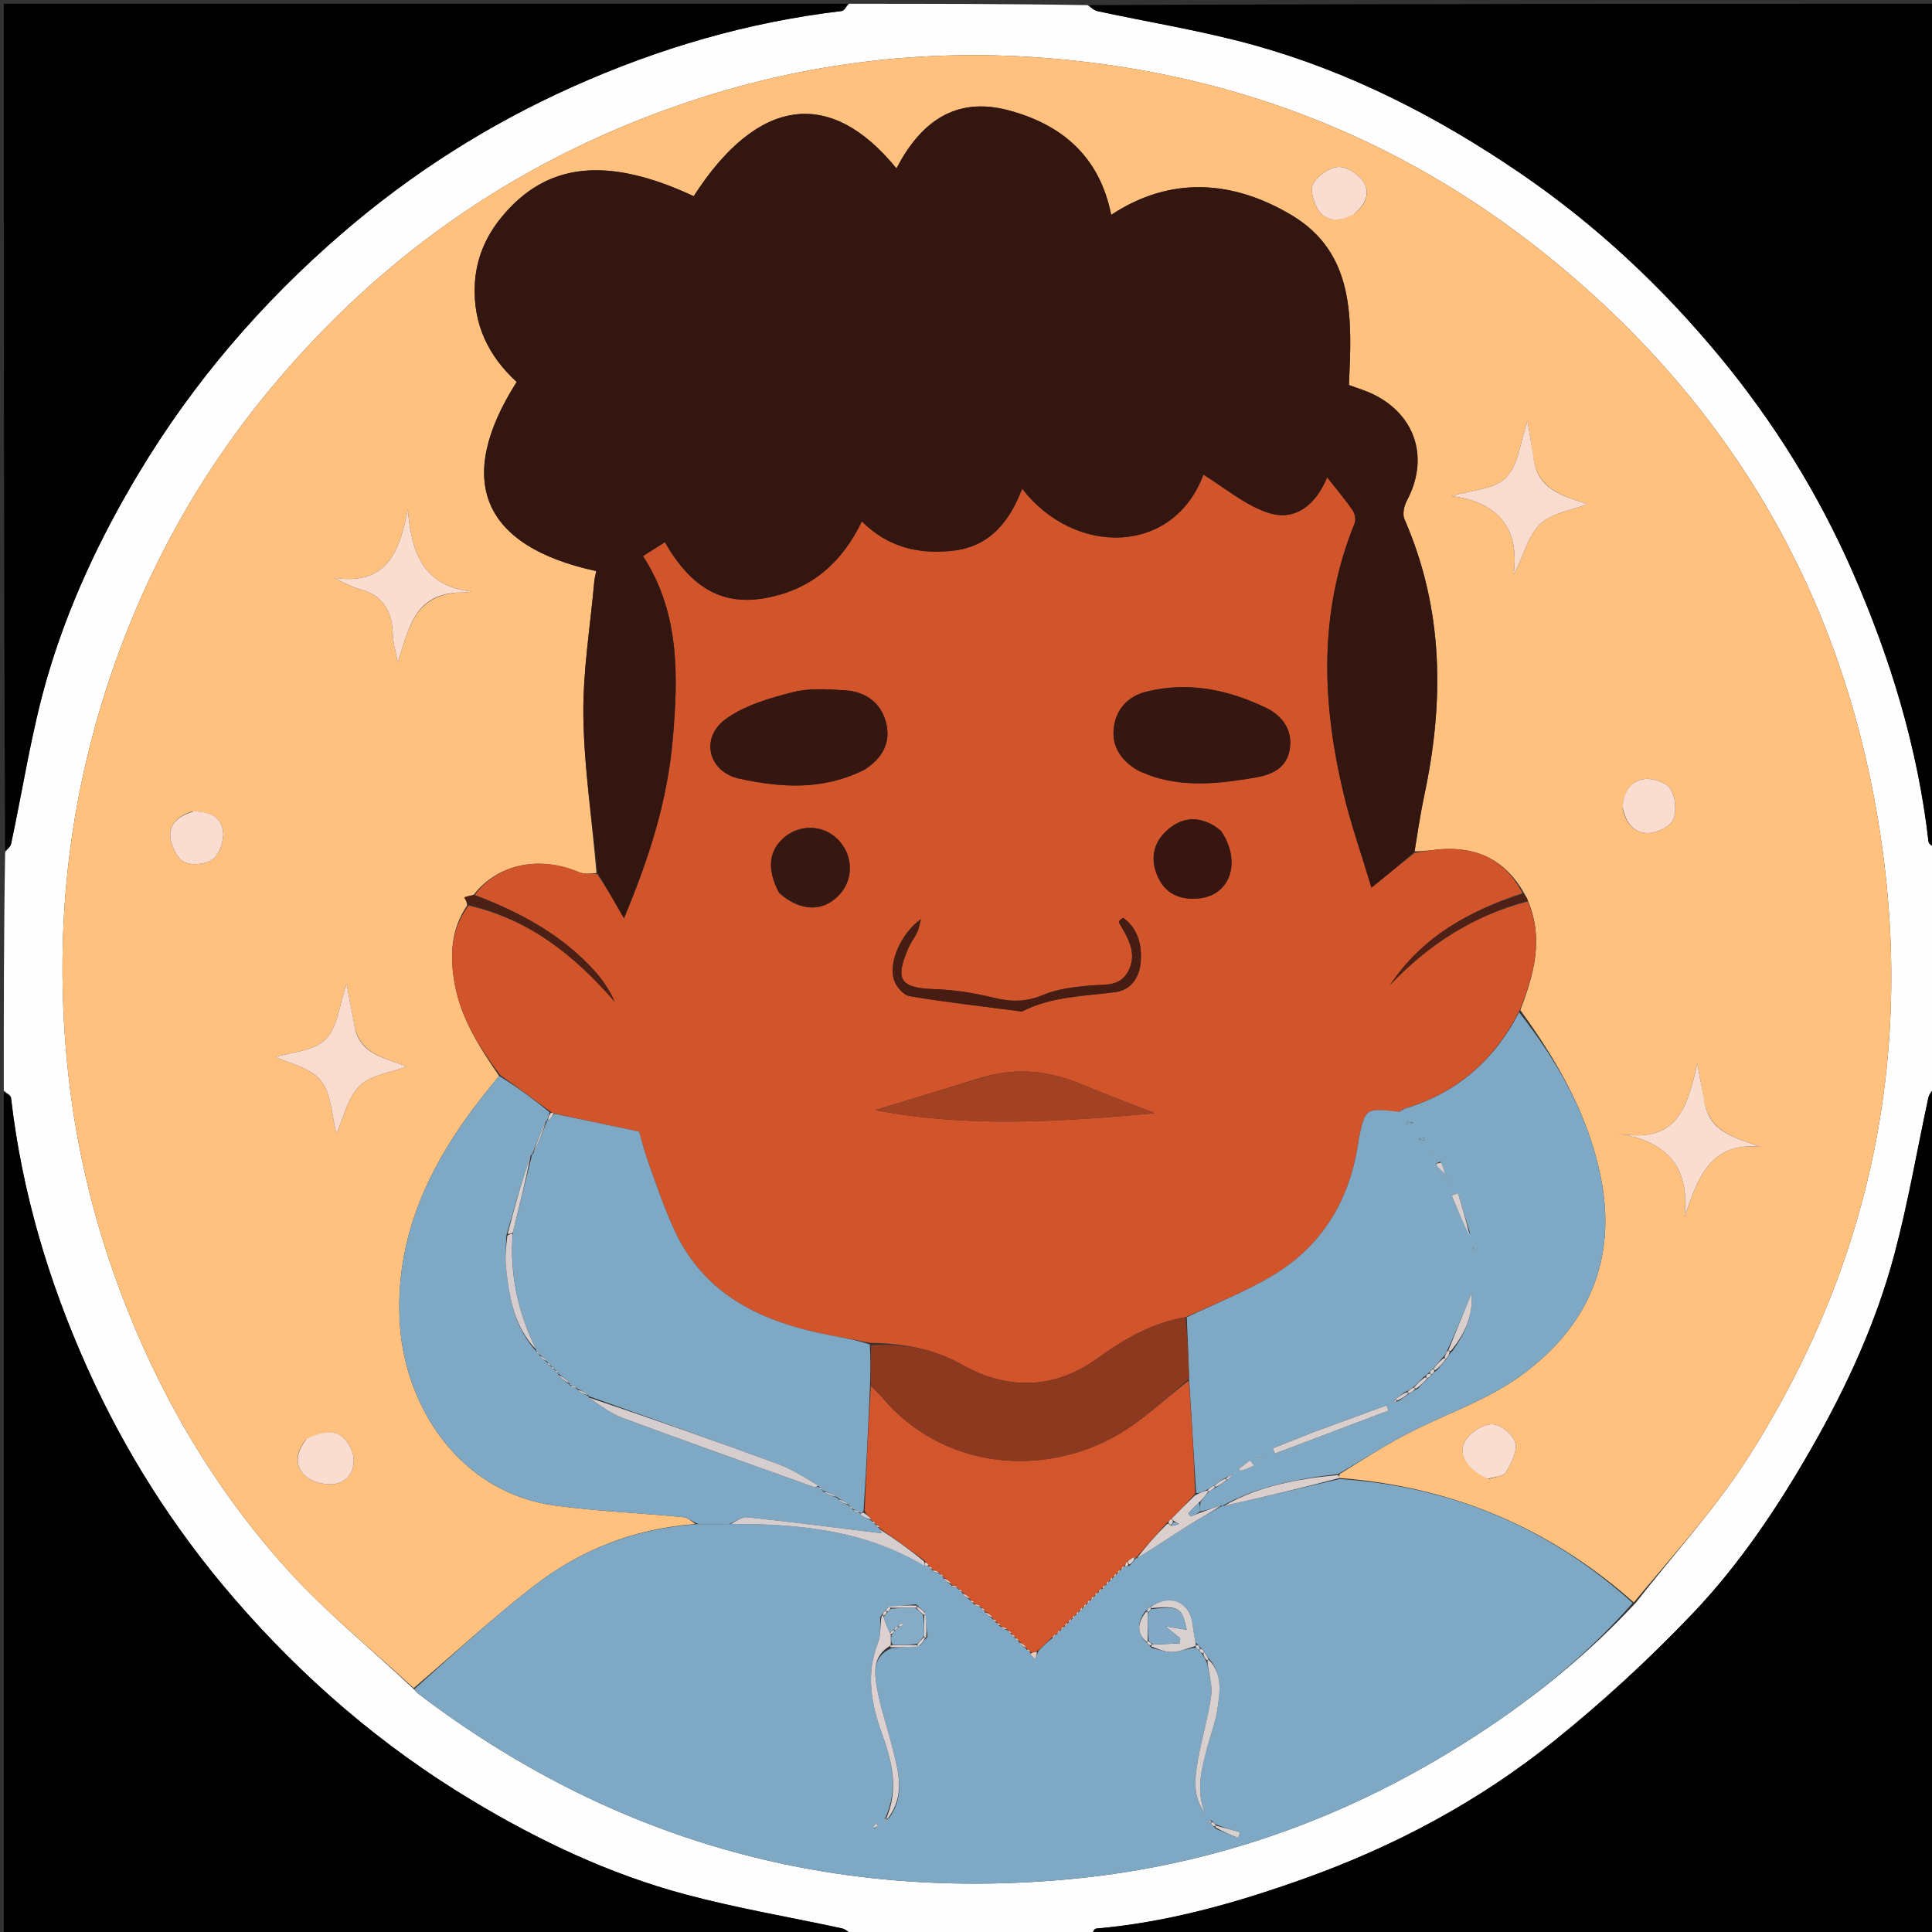<svg version="1.1" id="Layer_1" xmlns="http://www.w3.org/2000/svg" xmlns:xlink="http://www.w3.org/1999/xlink" x="0px" y="0px"
	 width="100%" viewBox="0 0 512 512" enable-background="new 0 0 512 512" xml:space="preserve">
<rect x="0" y="0" width="512" height="512" fill="#333333" stroke="none"/>
<path fill="#FFFEFE" opacity="1" stroke="none" 
	d="
M513,225 
	C513,246.021 513,267.042 512.635,288.23 
	C511.848,289.233 511.225,290.027 511.034,290.914 
	C508.044,304.759 505.673,318.767 502.023,332.433 
	C497.204,350.476 489.444,367.369 480.157,383.63 
	C471.125,399.442 461.019,414.532 448.523,427.648 
	C437.069,439.672 424.733,451.018 411.789,461.423 
	C391.866,477.439 369.427,489.389 345.309,497.972 
	C327.517,504.304 309.409,509.458 290.467,511.093 
	C289.927,511.14 289.487,512.339 289,513 
	C267.979,513 246.958,513 225.771,512.632 
	C224.765,511.844 223.969,511.225 223.081,511.033 
	C209.237,508.043 195.226,505.687 181.564,502.024 
	C161.472,496.638 142.789,487.778 124.951,477.041 
	C101.048,462.655 80.265,444.71 62.055,423.627 
	C46.007,405.045 33.016,384.591 22.992,362.19 
	C12.804,339.421 5.785,315.794 2.923,290.968 
	C2.84,290.248 1.665,289.653 1,289 
	C1,267.979 1,246.958 1.365,225.77 
	C2.147,224.933 2.792,224.312 2.948,223.585 
	C6.124,208.785 8.348,193.71 12.598,179.229 
	C18.158,160.282 26.538,142.436 36.772,125.383 
	C51.231,101.292 69.204,80.392 90.38,62.071 
	C108.943,46.011 129.385,33.007 151.798,22.971 
	C174.58,12.77 198.223,5.849 223.032,2.923 
	C223.753,2.838 224.347,1.665 225,1 
	C246.021,1 267.042,1 288.23,1.365 
	C289.233,2.152 290.026,2.775 290.913,2.966 
	C304.755,5.954 318.804,8.188 332.42,11.982 
	C357.829,19.062 381,30.97 402.826,45.859 
	C423.008,59.628 440.607,76.142 455.999,94.822 
	C470.135,111.977 481.887,130.854 490.884,151.37 
	C500.962,174.349 508.209,198.05 511.077,223.033 
	C511.16,223.753 512.335,224.347 513,225 
M109.966,447.931 
	C110.18,448.183 110.357,448.484 110.614,448.68 
	C161.308,487.282 218.482,503.657 281.862,498.144 
	C318.403,494.966 352.379,483.552 383.752,464.574 
	C401.904,453.594 418.627,440.764 433.555,424.693 
	C443.662,411.723 454.916,399.48 463.672,385.654 
	C497.671,331.969 508.384,273.288 496.593,211.085 
	C485.437,152.235 455.57,103.953 408.702,66.678 
	C369.729,35.683 324.9,18.759 275.294,15.23 
	C244.497,13.038 214.177,16.671 184.709,26.241 
	C139.329,40.979 101.466,66.911 71.157,103.645 
	C51.576,127.375 37.214,154.082 27.874,183.475 
	C17.503,216.111 14.415,249.427 17.966,283.421 
	C19.89,301.844 23.937,319.796 30.09,337.262 
	C40.444,366.653 55.617,393.368 76.551,416.41 
	C86.673,427.551 98.545,437.103 109.966,447.931 
z"/>
<path fill="#000000" opacity="1" stroke="none" 
	d="
M224.531,1 
	C224.347,1.665 223.753,2.838 223.032,2.923 
	C198.223,5.849 174.58,12.77 151.798,22.971 
	C129.385,33.007 108.943,46.011 90.38,62.071 
	C69.204,80.392 51.231,101.292 36.772,125.383 
	C26.538,142.436 18.158,160.282 12.598,179.229 
	C8.348,193.71 6.124,208.785 2.948,223.585 
	C2.792,224.312 2.147,224.933 1.365,225.302 
	C1,150.406 1,75.813 1,1 
	C75.354,1 149.708,1 224.531,1 
z"/>
<path fill="#000000" opacity="1" stroke="none" 
	d="
M1,289.469 
	C1.665,289.653 2.84,290.248 2.923,290.968 
	C5.785,315.794 12.804,339.421 22.992,362.19 
	C33.016,384.591 46.007,405.045 62.055,423.627 
	C80.265,444.71 101.048,462.655 124.951,477.041 
	C142.789,487.778 161.472,496.638 181.564,502.024 
	C195.226,505.687 209.237,508.043 223.081,511.033 
	C223.969,511.225 224.765,511.844 225.302,512.632 
	C150.406,513 75.813,513 1,513 
	C1,438.646 1,364.292 1,289.469 
z"/>
<path fill="#000000" opacity="1" stroke="none" 
	d="
M289.469,513 
	C289.487,512.339 289.927,511.14 290.467,511.093 
	C309.409,509.458 327.517,504.304 345.309,497.972 
	C369.427,489.389 391.866,477.439 411.789,461.423 
	C424.733,451.018 437.069,439.672 448.523,427.648 
	C461.019,414.532 471.125,399.442 480.157,383.63 
	C489.444,367.369 497.204,350.476 502.023,332.433 
	C505.673,318.767 508.044,304.759 511.034,290.914 
	C511.225,290.027 511.848,289.233 512.635,288.698 
	C513,363.594 513,438.187 513,513 
	C438.646,513 364.292,513 289.469,513 
z"/>
<path fill="#000000" opacity="1" stroke="none" 
	d="
M513,224.531 
	C512.335,224.347 511.16,223.753 511.077,223.033 
	C508.209,198.05 500.962,174.349 490.884,151.37 
	C481.887,130.854 470.135,111.977 455.999,94.822 
	C440.607,76.142 423.008,59.628 402.826,45.859 
	C381,30.97 357.829,19.062 332.42,11.982 
	C318.804,8.188 304.755,5.954 290.913,2.966 
	C290.026,2.775 289.233,2.152 288.698,1.365 
	C363.594,1 438.187,1 513,1 
	C513,75.354 513,149.708 513,224.531 
z"/>
<path fill="#FFC17D" opacity="1" stroke="none" 
	d="
M109.625,447.374 
	C98.545,437.103 86.673,427.551 76.551,416.41 
	C55.617,393.368 40.444,366.653 30.09,337.262 
	C23.937,319.796 19.89,301.844 17.966,283.421 
	C14.415,249.427 17.503,216.111 27.874,183.475 
	C37.214,154.082 51.576,127.375 71.157,103.645 
	C101.466,66.911 139.329,40.979 184.709,26.241 
	C214.177,16.671 244.497,13.038 275.294,15.23 
	C324.9,18.759 369.729,35.683 408.702,66.678 
	C455.57,103.953 485.437,152.235 496.593,211.085 
	C508.384,273.288 497.671,331.969 463.672,385.654 
	C454.916,399.48 443.662,411.723 432.979,424.663 
	C410.44,404.678 384.577,393.951 354.987,391.686 
	C354.913,391.248 354.88,391.074 355.042,390.623 
	C361.068,386.896 366.765,383.188 372.762,380.054 
	C382.737,374.842 393.792,371.231 402.803,364.74 
	C420.686,351.858 428.774,334.03 424.151,311.593 
	C420.782,295.245 412.724,281.205 402.892,267.68 
	C406.595,258.031 409.141,248.691 404.88,238.599 
	C404.604,237.847 404.3,237.39 403.866,236.623 
	C398.954,227.983 391.612,224.477 382.203,225.033 
	C379.749,225.178 377.315,225.677 374.884,225.594 
	C375.729,220.428 376.411,215.65 377.418,210.941 
	C382.759,185.968 382.624,161.429 372.182,137.563 
	C371.612,136.26 372.09,134.071 372.826,132.693 
	C378.666,121.759 375.411,110.459 364.483,104.769 
	C362.184,103.572 359.634,102.858 357.485,102.032 
	C358.244,84.772 359.293,67.07 342.121,56.916 
	C326.851,47.886 310.361,46.468 294.479,56.942 
	C291.423,41.568 281.543,33.046 267.308,29.239 
	C253.113,25.443 243.893,32.464 237.572,44.631 
	C219.969,23.003 200.701,25.795 183.842,51.989 
	C160.874,41.294 144.797,43.033 132.886,57.585 
	C128.67,62.736 126.174,68.592 125.833,75.353 
	C125.302,85.85 129.412,94.355 136.926,101.213 
	C120.351,127.297 127.771,144.791 158.012,151.345 
	C157.834,152.28 157.573,153.214 157.489,154.164 
	C156.428,166.048 154.433,177.947 154.602,189.816 
	C154.799,203.574 156.902,217.305 158.073,231.378 
	C156.463,231.54 154.813,231.717 153.478,231.15 
	C142.872,226.643 131.798,228.996 125.488,237.177 
	C124.443,237.388 123.742,237.594 123.041,237.8 
	C123.396,238.467 123.75,239.134 123.775,239.976 
	C119.33,246.546 119.229,253.594 120.493,260.694 
	C122.124,269.853 127.031,277.496 132.261,285.128 
	C130.582,287.244 129.089,289.031 127.653,290.862 
	C113.741,308.622 104.393,328.07 105.995,351.335 
	C107.47,372.762 121.731,395.616 147.268,399.02 
	C158.433,400.508 169.733,400.969 180.957,402.046 
	C182.256,402.171 183.462,403.257 184.294,403.879 
	C168.064,405.094 153.798,410.719 141.403,420.356 
	C130.437,428.882 120.19,438.332 109.625,447.374 
M93.74,270.609 
	C93.129,267.428 92.518,264.248 91.843,260.735 
	C89.959,266.146 89.502,272.196 86.248,275.444 
	C83.108,278.579 77.083,278.824 73.028,280.115 
	C76.513,281.798 82.196,282.909 85.012,286.36 
	C87.865,289.855 87.884,295.664 89.155,300.456 
	C91.125,296.121 92.159,290.822 95.339,287.73 
	C98.329,284.822 103.583,284.243 107.68,282.701 
	C102.589,280.208 94.838,279.902 93.74,270.609 
M406.178,120.101 
	C405.741,117.356 405.303,114.61 404.807,111.499 
	C402.926,116.947 402.441,123.123 399.12,126.558 
	C396.097,129.685 389.994,129.835 384.707,131.465 
	C396.703,133.075 402.802,139.627 401.13,152.298 
	C403.717,147.537 404.856,142.14 408.135,138.926 
	C411.199,135.923 416.533,135.238 420.695,133.6 
	C414.576,131.439 407.024,130.05 406.178,120.101 
M121.449,157.039 
	C122.115,157.026 122.783,157.042 123.446,156.991 
	C123.937,156.954 124.421,156.83 124.908,156.745 
	C112.005,155.275 108.994,146.28 108.086,134.944 
	C105.932,146.063 102.638,155.23 88.59,153.136 
	C91.197,154.545 93.287,155.565 95.49,156.179 
	C101.543,157.868 103.931,162.003 104.095,168.004 
	C104.158,170.315 104.864,172.61 105.39,175.539 
	C108.324,166.979 109.527,157.814 121.449,157.039 
M451.446,290.855 
	C450.905,287.884 450.364,284.914 449.823,281.944 
	C447.192,292.624 445.027,303.275 429.035,300.413 
	C442.07,302.605 447.869,309.501 446.409,322.481 
	C449.926,312.536 452.859,302.688 466.371,303.892 
	C459.641,301.31 452.633,300.132 451.446,290.855 
M430.029,214.288 
	C430.805,218.17 433.145,220.96 437.059,220.764 
	C439.332,220.651 442.663,219 443.429,217.167 
	C444.385,214.88 444.016,211.168 442.669,209.061 
	C441.579,207.356 438.092,206.189 435.855,206.44 
	C432.289,206.841 430.219,209.694 430.029,214.288 
M81.024,381.576 
	C78.314,384.889 77.934,388.676 81.161,391.346 
	C83.084,392.938 86.668,393.72 89.138,393.182 
	C93.255,392.285 94.763,387.79 93.07,384.055 
	C90.875,379.217 87.369,378.298 81.024,381.576 
M50.852,215.03 
	C47.446,216.194 44.633,218.287 45.165,222.1 
	C45.49,224.432 46.975,227.561 48.841,228.46 
	C50.864,229.435 54.587,229.094 56.365,227.743 
	C58.135,226.397 59.304,223.026 59.144,220.65 
	C58.87,216.574 55.595,214.988 50.852,215.03 
M358.919,56.643 
	C361.828,54.311 363.353,51.14 361.198,48.008 
	C359.855,46.056 356.751,44.077 354.604,44.245 
	C352.211,44.431 349.138,46.581 348.002,48.739 
	C347.123,50.41 348.157,53.821 349.433,55.728 
	C351.575,58.929 355.01,58.674 358.919,56.643 
M394.62,391.93 
	C396.149,391.384 398.421,391.277 399.055,390.203 
	C400.447,387.843 402.131,384.728 401.584,382.422 
	C401.085,380.315 397.93,377.694 395.716,377.46 
	C393.516,377.228 390.342,379.144 388.82,381.081 
	C385.933,384.753 388.235,389.094 394.62,391.93 
z"/>
<path fill="#7FA8C5" opacity="1" stroke="none" 
	d="
M109.795,447.653 
	C120.19,438.332 130.437,428.882 141.403,420.356 
	C153.798,410.719 168.064,405.094 184.778,403.913 
	C188.19,403.944 190.702,403.923 193.658,403.887 
	C211.903,403.765 229.278,405.613 245.273,415.013 
	C245.702,415.023 245.873,414.992 246.029,414.983 
	C246.014,415.005 246.024,414.954 246.069,415.225 
	C246.427,415.652 246.741,415.809 247.028,415.981 
	C247.001,415.998 247.024,415.94 247.139,416.242 
	C247.843,416.698 248.433,416.853 249.009,417.009 
	C248.994,417.01 248.989,416.981 249.015,417.269 
	C249.372,417.699 249.704,417.842 250.017,417.992 
	C249.998,418 250.017,417.964 250.003,418.299 
	C250.678,419.076 251.366,419.518 252.032,419.981 
	C252.01,420.003 252.024,419.943 252.135,420.246 
	C252.837,420.705 253.428,420.859 254.006,421.012 
	C253.993,421.011 253.984,420.987 254.011,421.275 
	C254.37,421.704 254.701,421.846 255.015,421.995 
	C254.997,422.001 255.014,421.967 254.996,422.303 
	C255.669,423.08 256.361,423.522 257.031,423.984 
	C257.011,424.005 257.028,423.949 257.083,424.214 
	C257.446,424.641 257.753,424.803 258.031,424.981 
	C258.002,424.996 258.024,424.935 258.145,425.232 
	C258.852,425.687 259.438,425.846 260.01,426.006 
	C259.995,426.008 259.992,425.978 260.017,426.266 
	C260.373,426.698 260.704,426.843 261.016,426.995 
	C260.997,427.001 261.014,426.964 261.005,427.3 
	C261.681,428.078 262.366,428.521 263.03,428.984 
	C263.01,429.005 263.029,428.951 263.078,429.219 
	C263.437,429.646 263.746,429.806 264.029,429.983 
	C264.003,430 264.031,429.945 264.094,430.205 
	C264.459,430.631 264.761,430.797 265.033,430.978 
	C265.003,430.993 265.026,430.93 265.151,431.224 
	C265.86,431.678 266.444,431.838 267.012,432.002 
	C266.996,432.006 266.997,431.974 267.02,432.262 
	C267.374,432.696 267.704,432.843 268.016,432.996 
	C267.998,433.002 268.01,432.966 268.03,433.254 
	C268.379,433.688 268.709,433.834 269.019,433.991 
	C268.999,434.001 269.018,433.961 269.044,434.243 
	C269.394,434.676 269.718,434.827 270.019,434.987 
	C269.996,434.995 270.026,434.956 270.025,435.289 
	C270.7,436.069 271.376,436.516 272.031,436.984 
	C272.01,437.005 272.029,436.949 272.077,437.218 
	C272.434,437.646 272.744,437.805 273.022,437.968 
	C272.991,437.973 273.043,437.937 273.038,438.285 
	C273.465,438.97 273.897,439.307 274.33,439.644 
	C274.589,438.977 274.849,438.309 275.283,437.426 
	C276.505,436.17 277.552,435.128 278.947,434.078 
	C279.537,433.71 279.78,433.349 280.019,433.001 
	C280.014,433.012 279.991,433.023 280.277,432.996 
	C280.716,432.643 280.869,432.316 281.018,432.001 
	C281.013,432.013 280.99,432.022 281.276,431.996 
	C281.715,431.642 281.869,431.315 282.017,431 
	C282.013,431.012 281.989,431.022 282.275,430.995 
	C282.714,430.641 282.868,430.314 283.017,430 
	C283.013,430.012 282.988,430.021 283.273,429.993 
	C283.713,429.639 283.866,429.312 284.016,428.999 
	C284.012,429.012 283.986,429.02 284.272,428.992 
	C284.712,428.637 284.865,428.31 285.015,427.998 
	C285.012,428.012 284.984,428.018 285.271,427.991 
	C285.71,427.635 285.863,427.308 286.013,426.995 
	C286.011,427.011 285.981,427.015 286.268,426.989 
	C286.708,426.634 286.86,426.306 287.011,425.993 
	C287.01,426.01 286.978,426.011 287.266,425.987 
	C287.706,425.633 287.857,425.304 288.009,424.992 
	C288.009,425.009 287.976,425.009 288.264,424.985 
	C288.704,424.632 288.856,424.303 289.008,423.991 
	C289.008,424.008 288.975,424.008 289.263,423.984 
	C289.703,423.631 289.854,423.302 290.007,422.99 
	C290.007,423.007 289.973,423.006 290.262,422.982 
	C290.701,422.63 290.852,422.301 291.005,421.989 
	C291.007,422.006 290.972,422.003 291.261,421.981 
	C291.7,421.629 291.85,421.3 292.003,420.988 
	C292.005,421.005 291.971,421.001 292.26,420.979 
	C292.699,420.628 292.848,420.299 293.002,419.987 
	C293.005,420.004 292.97,419.998 293.26,419.978 
	C293.698,419.629 293.847,419.299 294,418.987 
	C294.003,419.004 293.968,418.996 294.257,418.976 
	C294.696,418.626 294.845,418.296 295,417.986 
	C295.004,418.004 294.967,417.996 295.256,417.975 
	C295.695,417.625 295.845,417.296 295.999,416.985 
	C296.004,417.004 295.967,416.995 296.256,416.975 
	C296.695,416.625 296.845,416.296 296.999,415.985 
	C297.004,416.003 296.967,415.994 297.257,415.975 
	C297.696,415.627 297.845,415.297 297.997,414.985 
	C298,415.003 297.968,414.986 298.224,415.059 
	C298.657,415.111 298.833,415.09 299.294,414.952 
	C300.042,414.198 300.506,413.561 300.983,412.958 
	C300.996,412.992 300.934,412.953 301.289,412.962 
	C305.899,410.164 310.111,407.29 314.423,404.574 
	C317.553,402.602 320.815,400.841 324.009,398.993 
	C324,399 323.98,399.01 324.384,399.064 
	C334.868,396.728 344.948,394.338 355.028,391.949 
	C384.577,393.951 410.44,404.678 432.679,424.813 
	C418.627,440.764 401.904,453.594 383.752,464.574 
	C352.379,483.552 318.403,494.966 281.862,498.144 
	C218.482,503.657 161.308,487.282 110.614,448.68 
	C110.357,448.484 110.18,448.183 109.795,447.653 
M234.372,427.054 
	C234.127,427.28 233.96,427.553 233.32,428.482 
	C233.141,430.785 233.506,433.306 232.69,435.355 
	C229.365,443.699 230.923,451.683 233.81,459.659 
	C236.454,466.962 238.17,474.299 234.502,482.008 
	C234.514,482.209 234.525,482.41 234.536,482.61 
	C234.707,482.426 234.879,482.243 235.687,481.685 
	C240.005,475.698 238.04,469.406 236.504,463.181 
	C235.204,457.909 233.365,452.746 232.415,447.419 
	C231.693,443.373 231.215,438.902 236.247,436.801 
	C238.583,436.637 240.919,436.472 243.83,436.091 
	C244.307,435.468 244.785,434.846 245.803,433.798 
	C245.618,431.795 245.433,429.792 245.062,427.202 
	C244.455,426.706 243.848,426.21 242.795,425.148 
	C240.457,425.355 238.119,425.563 235.363,426.019 
	C235.082,426.208 234.886,426.463 234.372,427.054 
M321.126,483.538 
	C321.324,483.802 321.58,483.988 322.272,484.688 
	C324.235,485.479 326.198,486.27 328.161,487.061 
	C328.307,486.557 328.454,486.053 328.601,485.549 
	C326.466,484.964 324.331,484.379 321.97,483.373 
	C321.77,483.112 321.516,482.921 321.012,482.415 
	C320.789,482.45 320.566,482.485 320.342,482.52 
	C320.527,482.719 320.711,482.918 321.126,483.538 
M318.03,437.632 
	C318.221,437.896 318.464,438.096 318.853,438.796 
	C319.178,439.246 319.503,439.696 319.932,440.968 
	C320.325,443.745 321.353,446.609 320.981,449.279 
	C320.184,454.999 318.511,460.589 317.488,466.285 
	C316.613,471.149 315.962,476.112 319.363,480.502 
	C316.747,474.371 318.546,468.46 320.082,462.552 
	C320.876,459.499 322.076,456.518 322.546,453.421 
	C323.262,448.698 324.225,443.779 320.112,439.223 
	C319.791,438.762 319.469,438.3 318.916,437.423 
	C318.721,437.161 318.474,436.967 317.946,436.41 
	C317.738,436.153 317.48,435.962 316.787,435.155 
	C316.534,433.567 316.231,431.984 316.039,430.388 
	C315.326,424.453 309.945,422.273 304.447,426.1 
	C304.167,426.299 303.983,426.566 303.284,427.303 
	C301.442,430.064 301.143,432.709 304.09,435.562 
	C304.289,435.832 304.545,436.027 305.292,436.76 
	C307.137,437.132 309.002,437.879 310.821,437.777 
	C312.831,437.665 314.797,436.775 317.025,436.642 
	C317.213,436.922 317.467,437.116 318.03,437.632 
M231.694,484.587 
	C232.026,484.334 232.358,484.08 232.69,483.826 
	C232.502,483.646 232.314,483.465 232.126,483.284 
	C231.861,483.59 231.595,483.896 231.694,484.587 
z"/>
<path fill="#D2542B" opacity="1" stroke="none" 
	d="
M125.832,237.172 
	C131.798,228.996 142.872,226.643 153.478,231.15 
	C154.813,231.717 156.463,231.54 158.287,231.641 
	C160.633,235.11 162.66,238.647 165.351,243.342 
	C172.279,226.852 176.955,211.696 178.315,195.635 
	C179.73,178.933 180.147,162.389 170.397,147.359 
	C172.43,146.077 174.314,144.889 176.206,143.697 
	C183.421,156.254 191.861,160.62 203.318,158.404 
	C215.17,156.111 223.172,149.043 228.404,138.176 
	C235.357,145.113 243.555,146.962 252.587,145.939 
	C262.278,144.841 267.51,138.301 270.882,129.51 
	C284.808,147.513 310.953,147.186 318.916,125.785 
	C324.343,129.118 329.622,133.651 335.738,135.783 
	C343.159,138.37 348.646,133.866 351.709,126.51 
	C354.411,129.945 356.581,132.477 358.451,135.213 
	C359.06,136.103 359.384,137.73 358.998,138.678 
	C349.349,162.353 350.311,186.462 356.151,210.692 
	C358.069,218.651 360.803,226.412 363.453,235.226 
	C367.96,231.59 371.416,228.802 374.871,226.014 
	C377.315,225.677 379.749,225.178 382.203,225.033 
	C391.612,224.477 398.954,227.983 403.503,236.715 
	C389.07,241.438 376.74,248.428 368.357,261.074 
	C378.467,250.328 390.46,242.68 404.852,238.894 
	C409.141,248.691 406.595,258.031 402.637,267.879 
	C395.858,281.256 385.83,289.799 371.748,293.919 
	C371.225,294.295 370.996,294.614 370.439,294.726 
	C361.926,293.614 361.849,293.664 360.185,301.339 
	C360.045,301.987 359.986,302.652 359.883,303.309 
	C357.521,318.467 350.111,330.487 336.853,338.277 
	C329.743,342.455 321.975,345.512 314.156,349.067 
	C305.131,350.639 297.839,354.899 290.752,360.028 
	C279.418,368.228 266.928,368.405 255.094,361.732 
	C247.309,357.343 239.403,356.004 230.529,355.867 
	C226.922,355.117 223.663,354.554 220.413,353.939 
	C202.385,350.521 186.676,343.57 178.542,325.628 
	C176.019,320.063 174.024,314.25 171.96,308.488 
	C170.753,305.119 169.887,301.627 169.369,299.882 
	C160.991,298.115 153.951,296.631 146.731,295.041 
	C146.551,294.935 146.141,294.857 145.913,294.603 
	C141.282,291.173 136.879,287.996 132.475,284.82 
	C127.031,277.496 122.124,269.853 120.493,260.694 
	C119.229,253.594 119.33,246.546 124.169,239.975 
	C140.624,243.782 152.471,253.455 162.928,265.487 
	C161.496,262.333 159.645,259.564 157.426,257.131 
	C148.735,247.601 137.715,241.687 125.832,237.172 
M305.862,205.905 
	C314.691,208.671 323.551,207.586 332.413,206.112 
	C336.939,205.359 340.924,203.681 341.787,198.613 
	C342.661,193.486 339.798,189.659 335.626,187.639 
	C325.581,182.774 314.916,180.535 303.808,183.295 
	C298.926,184.508 295.676,187.945 295.146,193.11 
	C294.658,197.858 297.082,201.391 301.021,203.85 
	C302.27,204.63 303.74,205.057 305.862,205.905 
M229.244,203.911 
	C233.955,200.889 236.267,196.598 234.717,191.145 
	C233.247,185.974 229.133,183.251 223.904,182.937 
	C219.305,182.662 214.457,182.311 210.091,183.435 
	C203.939,185.02 197.379,186.897 192.355,190.532 
	C185.45,195.528 187.686,204.537 195.875,206.334 
	C206.871,208.747 217.968,209.528 229.244,203.911 
M258.659,286.033 
	C249.844,288.724 241.029,291.415 231.947,294.188 
	C256.232,298.88 280.595,297.315 306.074,295.011 
	C298.984,292.228 292.963,290.002 287.053,287.513 
	C278.017,283.71 268.894,282.557 258.659,286.033 
M206.601,236.783 
	C212.28,241.756 218.461,241.753 222.741,236.775 
	C226.574,232.316 225.882,225.528 221.206,221.697 
	C217.385,218.568 211.816,218.625 207.934,221.832 
	C203.739,225.297 203.13,230.2 206.601,236.783 
M323.427,220.039 
	C322.746,219.565 322.101,219.026 321.379,218.625 
	C316.864,216.119 312.704,216.819 309.032,220.278 
	C305.454,223.648 304.886,227.849 306.752,232.18 
	C308.785,236.899 312.755,238.588 317.759,238.088 
	C326.002,237.263 329.111,228.495 323.427,220.039 
M296.461,244.468 
	C296.815,245.03 297.192,245.578 297.52,246.155 
	C299.541,249.718 301.166,253.36 298.96,257.438 
	C296.692,261.63 292.654,260.808 288.859,261.171 
	C284.645,261.573 280.225,262.053 276.398,263.682 
	C271.935,265.583 267.948,265.525 263.402,264.418 
	C258.292,263.173 252.989,262.309 247.742,262.141 
	C238.662,261.849 237.051,259.751 240.67,251.393 
	C241.326,249.879 242.356,248.531 243.078,247.041 
	C243.482,246.205 243.607,245.235 244.064,243.58 
	C238.776,247.366 235.407,254.992 236.938,259.729 
	C237.499,261.462 239.428,263.726 241.025,263.992 
	C250.784,265.617 260.627,266.737 270.443,268.021 
	C270.606,268.043 270.803,268.065 270.938,267.996 
	C278.67,264.09 287.151,263.999 295.481,262.939 
	C299.793,262.391 302.017,258.971 302.308,254.794 
	C302.618,250.36 301.589,246.197 297.776,243.291 
	C297.601,243.158 296.97,243.624 296.461,244.468 
M163.483,267.479 
	C163.483,267.479 163.518,267.443 163.483,267.479 
z"/>
<path fill="#341610" opacity="1" stroke="none" 
	d="
M374.884,225.594 
	C371.416,228.802 367.96,231.59 363.453,235.226 
	C360.803,226.412 358.069,218.651 356.151,210.692 
	C350.311,186.462 349.349,162.353 358.998,138.678 
	C359.384,137.73 359.06,136.103 358.451,135.213 
	C356.581,132.477 354.411,129.945 351.709,126.51 
	C348.646,133.866 343.159,138.37 335.738,135.783 
	C329.622,133.651 324.343,129.118 318.916,125.785 
	C310.953,147.186 284.808,147.513 270.882,129.51 
	C267.51,138.301 262.278,144.841 252.587,145.939 
	C243.555,146.962 235.357,145.113 228.404,138.176 
	C223.172,149.043 215.17,156.111 203.318,158.404 
	C191.861,160.62 183.421,156.254 176.206,143.697 
	C174.314,144.889 172.43,146.077 170.397,147.359 
	C180.147,162.389 179.73,178.933 178.315,195.635 
	C176.955,211.696 172.279,226.852 165.351,243.342 
	C162.66,238.647 160.633,235.11 158.392,231.31 
	C156.902,217.305 154.799,203.574 154.602,189.816 
	C154.433,177.947 156.428,166.048 157.489,154.164 
	C157.573,153.214 157.834,152.28 158.012,151.345 
	C127.771,144.791 120.351,127.297 136.926,101.213 
	C129.412,94.355 125.302,85.85 125.833,75.353 
	C126.174,68.592 128.67,62.736 132.886,57.585 
	C144.797,43.033 160.874,41.294 183.842,51.989 
	C200.701,25.795 219.969,23.003 237.572,44.631 
	C243.893,32.464 253.113,25.443 267.308,29.239 
	C281.543,33.046 291.423,41.568 294.479,56.942 
	C310.361,46.468 326.851,47.886 342.121,56.916 
	C359.293,67.07 358.244,84.772 357.485,102.032 
	C359.634,102.858 362.184,103.572 364.483,104.769 
	C375.411,110.459 378.666,121.759 372.826,132.693 
	C372.09,134.071 371.612,136.26 372.182,137.563 
	C382.624,161.429 382.759,185.968 377.418,210.941 
	C376.411,215.65 375.729,220.428 374.884,225.594 
z"/>
<path fill="#7FA8C4" opacity="1" stroke="none" 
	d="
M372.042,293.862 
	C385.83,289.799 395.858,281.256 402.572,268.26 
	C412.724,281.205 420.782,295.245 424.151,311.593 
	C428.774,334.03 420.686,351.858 402.803,364.74 
	C393.792,371.231 382.737,374.842 372.762,380.054 
	C366.765,383.188 361.068,386.896 354.617,390.644 
	C343.532,391.923 333.339,393.915 323.98,399.01 
	C323.98,399.01 324,399 323.649,398.978 
	C321.531,399.609 319.765,400.263 317.999,400.561 
	C318,399.495 318,398.785 318.245,397.889 
	C319.069,396.892 319.647,396.08 320.498,395.195 
	C321.221,394.797 321.671,394.472 322.429,394.09 
	C323.534,393.4 324.331,392.764 325.413,392.056 
	C326.018,391.538 326.337,391.093 326.657,390.649 
	C326.025,391.027 325.393,391.405 324.438,391.817 
	C323.339,392.485 322.564,393.12 321.514,393.823 
	C320.79,394.218 320.341,394.543 319.578,394.938 
	C318.486,395.39 317.708,395.773 316.994,395.685 
	C316.393,385.417 315.728,375.619 315.123,365.375 
	C314.956,359.645 314.73,354.359 314.504,349.074 
	C321.975,345.512 329.743,342.455 336.853,338.277 
	C350.111,330.487 357.521,318.467 359.883,303.309 
	C359.986,302.652 360.045,301.987 360.185,301.339 
	C361.849,293.664 361.926,293.614 370.718,294.639 
	C371.563,294.46 371.803,294.161 372.042,293.862 
M378.403,364.047 
	C378.149,364.256 377.955,364.511 377.215,364.986 
	C376.389,365.885 375.563,366.784 374.204,367.857 
	C373.758,368.186 373.313,368.514 372.253,368.962 
	C371.443,369.588 370.634,370.214 369.457,371.072 
	C369.489,371.293 369.52,371.515 369.552,371.737 
	C369.777,371.573 370.003,371.408 370.874,371.164 
	C371.659,370.533 372.444,369.901 373.774,369.122 
	C374.229,368.803 374.684,368.484 375.762,368.007 
	C376.594,367.091 377.427,366.175 378.67,365.006 
	C378.95,364.822 379.148,364.573 379.659,363.996 
	C379.91,363.794 380.11,363.55 380.882,363.084 
	C381.647,362.105 382.411,361.126 383.623,359.797 
	C383.853,359.285 384.083,358.773 384.942,357.991 
	C388.109,353.544 390.46,348.857 389.948,342.831 
	C387.773,348.17 385.799,353.013 383.386,358.215 
	C383.163,358.73 382.94,359.245 382.11,359.946 
	C381.344,360.907 380.579,361.867 379.41,363.075 
	C379.156,363.274 378.961,363.52 378.403,364.047 
M347.332,379.832 
	C343.989,381.163 340.645,382.494 337.301,383.825 
	C337.495,384.277 337.688,384.73 337.881,385.183 
	C347.91,381.394 357.94,377.605 367.969,373.816 
	C367.788,373.361 367.608,372.905 367.428,372.45 
	C360.973,374.819 354.519,377.189 347.332,379.832 
M389.663,327.106 
	C388.567,323.48 387.471,319.853 386.374,316.226 
	C385.823,316.415 385.273,316.604 384.722,316.793 
	C386.211,320.397 387.7,324.001 389.663,327.106 
M330.589,389.114 
	C331.191,388.866 331.794,388.618 332.397,388.371 
	C332.008,387.915 331.619,387.459 331.229,387.003 
	C330.252,387.77 329.275,388.537 328.298,389.304 
	C328.405,389.421 328.511,389.538 328.688,389.733 
	C329.112,389.632 329.562,389.526 330.589,389.114 
M381.769,307.851 
	C380.047,308.419 380.047,308.419 383.046,311.216 
	C382.563,309.789 382.33,309.099 381.769,307.851 
M375.938,301.832 
	C376.392,302.009 376.845,302.186 377.298,302.362 
	C377.377,302.084 377.456,301.807 377.535,301.529 
	C376.948,301.478 376.361,301.428 375.938,301.832 
M374.548,297.519 
	C373.997,297.446 373.446,297.373 372.894,297.299 
	C372.883,297.534 372.873,297.769 372.862,298.004 
	C373.469,298.004 374.075,298.004 374.548,297.519 
M390.525,330.629 
	C390.471,330.841 390.416,331.052 390.362,331.264 
	C390.495,331.128 390.629,330.992 390.525,330.629 
M383.72,312.523 
	C383.573,312.508 383.425,312.493 383.278,312.477 
	C383.343,312.571 383.408,312.665 383.72,312.523 
M384.28,314.479 
	C384.427,314.495 384.574,314.51 384.722,314.525 
	C384.657,314.431 384.593,314.337 384.28,314.479 
M379.457,305.767 
	C379.457,305.767 379.599,305.418 379.599,305.418 
	C379.599,305.418 379.262,305.507 379.457,305.767 
M333.524,386.278 
	C333.431,386.343 333.337,386.408 333.244,386.473 
	C333.322,386.556 333.395,386.696 333.481,386.705 
	C333.567,386.713 333.666,386.591 333.524,386.278 
M335.757,385.521 
	C335.585,385.503 335.414,385.484 335.242,385.465 
	C335.32,385.548 335.397,385.631 335.757,385.521 
z"/>
<path fill="#7FA8C5" opacity="1" stroke="none" 
	d="
M132.261,285.128 
	C136.879,287.996 141.282,291.173 145.629,294.773 
	C145.378,295.804 145.182,296.41 144.993,297.008 
	C144.999,296.999 145.012,296.982 144.693,297.125 
	C143.246,300.186 142.118,303.103 140.995,306.01 
	C141,306 141.014,305.982 140.669,306.081 
	C138.306,313.116 136.287,320.053 134.191,327.448 
	C134.09,330.539 133.823,333.196 134.086,335.799 
	C134.898,343.834 136.328,351.699 142.005,358.009 
	C141.999,358.001 141.985,357.985 142.054,358.243 
	C142.42,358.671 142.716,358.842 143.006,359.006 
	C143,359.001 142.989,358.988 143.007,359.321 
	C143.688,360.106 144.351,360.558 145.006,361.005 
	C144.999,361 144.989,360.986 145.029,361.262 
	C145.384,361.696 145.699,361.853 146.007,362.006 
	C146,362 145.989,361.987 146.027,362.264 
	C146.381,362.697 146.697,362.854 147.006,363.005 
	C147,363 146.99,362.988 147.025,363.265 
	C147.378,363.698 147.696,363.854 148.007,364.006 
	C148,364 147.99,363.987 147.973,364.334 
	C148.975,365.457 149.994,366.234 151.006,367.006 
	C150.999,367.001 150.985,366.99 151.12,367.277 
	C151.841,367.712 152.428,367.86 153.008,368.004 
	C153,368 152.989,367.987 152.994,368.346 
	C154.005,369.139 155.01,369.574 156.008,370.004 
	C156,370 155.988,369.987 155.994,370.34 
	C158.991,372.408 161.813,374.578 165.001,375.76 
	C181.792,381.988 198.674,387.97 215.534,394.01 
	C215.972,394.167 216.52,394.016 217.008,394.005 
	C217,394 216.988,393.986 217.021,394.262 
	C217.373,394.695 217.692,394.853 218.005,395.005 
	C217.999,395.001 217.987,394.991 218.123,395.311 
	C219.512,396.091 220.764,396.55 222.008,397.005 
	C222,397 221.987,396.986 222,397.341 
	C223.013,398.133 224.014,398.57 225.007,399.004 
	C225,399 224.99,398.988 225.025,399.262 
	C225.378,399.695 225.695,399.854 226.006,400.007 
	C225.999,400.001 225.985,399.99 226.119,400.277 
	C226.84,400.711 227.427,400.86 228.008,401.004 
	C228,401.001 227.989,400.989 228.002,401.347 
	C229.02,402.133 230.024,402.562 231.013,402.997 
	C230.998,403.003 231.004,402.97 231.024,403.258 
	C231.377,403.689 231.709,403.833 232.02,403.988 
	C232,404 232.021,403.958 232.056,404.234 
	C232.411,404.664 232.731,404.817 233.026,404.984 
	C233,404.998 233.026,404.945 233.093,405.249 
	C233.607,406.187 234.054,406.82 233.725,406.354 
	C222.313,404.955 210.231,403.383 198.118,402.099 
	C196.565,401.934 194.853,403.264 193.214,403.902 
	C190.702,403.923 188.19,403.944 185.194,403.932 
	C183.462,403.257 182.256,402.171 180.957,402.046 
	C169.733,400.969 158.433,400.508 147.268,399.02 
	C121.731,395.616 107.47,372.762 105.995,351.335 
	C104.393,328.07 113.741,308.622 127.653,290.862 
	C129.089,289.031 130.582,287.244 132.261,285.128 
z"/>
<path fill="#FADCCE" opacity="1" stroke="none" 
	d="
M93.826,271.009 
	C94.838,279.902 102.589,280.208 107.68,282.701 
	C103.583,284.243 98.329,284.822 95.339,287.73 
	C92.159,290.822 91.125,296.121 89.149,300.458 
	C87.884,295.664 87.865,289.855 85.012,286.36 
	C82.196,282.909 76.513,281.798 73.028,280.115 
	C77.083,278.824 83.108,278.579 86.248,275.444 
	C89.502,272.196 89.959,266.146 91.843,260.735 
	C92.518,264.248 93.129,267.428 93.826,271.009 
z"/>
<path fill="#FADCCE" opacity="1" stroke="none" 
	d="
M406.308,120.495 
	C407.024,130.05 414.576,131.439 420.695,133.6 
	C416.533,135.238 411.199,135.923 408.135,138.926 
	C404.856,142.14 403.717,147.537 401.13,152.298 
	C402.802,139.627 396.703,133.075 384.707,131.465 
	C389.994,129.835 396.097,129.685 399.12,126.558 
	C402.441,123.123 402.926,116.947 404.807,111.499 
	C405.303,114.61 405.741,117.356 406.308,120.495 
z"/>
<path fill="#FADDCF" opacity="1" stroke="none" 
	d="
M121.056,157.061 
	C109.527,157.814 108.324,166.979 105.39,175.539 
	C104.864,172.61 104.158,170.315 104.095,168.004 
	C103.931,162.003 101.543,157.868 95.49,156.179 
	C93.287,155.565 91.197,154.545 88.59,153.136 
	C102.638,155.23 105.932,146.063 108.086,134.944 
	C108.994,146.28 112.005,155.275 124.908,156.745 
	C124.421,156.83 123.937,156.954 123.446,156.991 
	C122.783,157.042 122.115,157.026 121.056,157.061 
z"/>
<path fill="#FADDCF" opacity="1" stroke="none" 
	d="
M451.587,291.238 
	C452.633,300.132 459.641,301.31 466.371,303.892 
	C452.859,302.688 449.926,312.536 446.409,322.481 
	C447.869,309.501 442.07,302.605 429.035,300.413 
	C445.027,303.275 447.192,292.624 449.823,281.944 
	C450.364,284.914 450.905,287.884 451.587,291.238 
z"/>
<path fill="#FADDD0" opacity="1" stroke="none" 
	d="
M430.018,213.895 
	C430.219,209.694 432.289,206.841 435.855,206.44 
	C438.092,206.189 441.579,207.356 442.669,209.061 
	C444.016,211.168 444.385,214.88 443.429,217.167 
	C442.663,219 439.332,220.651 437.059,220.764 
	C433.145,220.96 430.805,218.17 430.018,213.895 
z"/>
<path fill="#FADDD0" opacity="1" stroke="none" 
	d="
M81.297,381.307 
	C87.369,378.298 90.875,379.217 93.07,384.055 
	C94.763,387.79 93.255,392.285 89.138,393.182 
	C86.668,393.72 83.084,392.938 81.161,391.346 
	C77.934,388.676 78.314,384.889 81.297,381.307 
z"/>
<path fill="#FADDD0" opacity="1" stroke="none" 
	d="
M51.248,215.015 
	C55.595,214.988 58.87,216.574 59.144,220.65 
	C59.304,223.026 58.135,226.397 56.365,227.743 
	C54.587,229.094 50.864,229.435 48.841,228.46 
	C46.975,227.561 45.49,224.432 45.165,222.1 
	C44.633,218.287 47.446,216.194 51.248,215.015 
z"/>
<path fill="#FADDD0" opacity="1" stroke="none" 
	d="
M358.611,56.895 
	C355.01,58.674 351.575,58.929 349.433,55.728 
	C348.157,53.821 347.123,50.41 348.002,48.739 
	C349.138,46.581 352.211,44.431 354.604,44.245 
	C356.751,44.077 359.855,46.056 361.198,48.008 
	C363.353,51.14 361.828,54.311 358.611,56.895 
z"/>
<path fill="#FADDD1" opacity="1" stroke="none" 
	d="
M394.242,391.877 
	C388.235,389.094 385.933,384.753 388.82,381.081 
	C390.342,379.144 393.516,377.228 395.716,377.46 
	C397.93,377.694 401.085,380.315 401.584,382.422 
	C402.131,384.728 400.447,387.843 399.055,390.203 
	C398.421,391.277 396.149,391.384 394.242,391.877 
z"/>
<path fill="#4D2015" opacity="1" stroke="none" 
	d="
M125.488,237.177 
	C137.715,241.687 148.735,247.601 157.426,257.131 
	C159.645,259.564 161.496,262.333 162.928,265.487 
	C152.471,253.455 140.624,243.782 124.499,239.801 
	C123.75,239.134 123.396,238.467 123.041,237.8 
	C123.742,237.594 124.443,237.388 125.488,237.177 
z"/>
<path fill="#4F2015" opacity="1" stroke="none" 
	d="
M404.88,238.599 
	C390.46,242.68 378.467,250.328 368.357,261.074 
	C376.74,248.428 389.07,241.438 403.632,237.024 
	C404.3,237.39 404.604,237.847 404.88,238.599 
z"/>
<path fill="#DACFCD" opacity="1" stroke="none" 
	d="
M324.384,399.064 
	C333.339,393.915 343.532,391.923 354.421,390.92 
	C354.88,391.074 354.913,391.248 354.987,391.686 
	C344.948,394.338 334.868,396.728 324.384,399.064 
z"/>
<path fill="#D3552C" opacity="1" stroke="none" 
	d="
M315.064,365.821 
	C315.728,375.619 316.393,385.417 316.724,395.837 
	C314.418,398.47 312.444,400.481 310.288,402.63 
	C309.864,402.961 309.653,403.183 309.196,403.618 
	C306.257,406.853 303.596,409.903 300.934,412.953 
	C300.934,412.953 300.996,412.992 300.723,412.719 
	C299.931,412.879 299.412,413.313 298.651,413.883 
	C298.263,414.341 298.115,414.663 297.968,414.986 
	C297.968,414.986 298,415.003 297.722,415.027 
	C297.285,415.366 297.126,415.68 296.968,415.994 
	C296.967,415.994 297.004,416.003 296.725,416.028 
	C296.286,416.367 296.126,416.681 295.967,416.995 
	C295.967,416.995 296.004,417.004 295.725,417.028 
	C295.286,417.367 295.127,417.681 294.967,417.996 
	C294.967,417.996 295.004,418.004 294.725,418.029 
	C294.286,418.368 294.127,418.682 293.968,418.996 
	C293.968,418.996 294.003,419.004 293.724,419.029 
	C293.287,419.368 293.129,419.683 292.97,419.998 
	C292.97,419.998 293.005,420.004 292.727,420.03 
	C292.289,420.371 292.13,420.686 291.971,421.001 
	C291.971,421.001 292.005,421.005 291.728,421.032 
	C291.291,421.374 291.132,421.688 290.972,422.003 
	C290.972,422.003 291.007,422.006 290.731,422.035 
	C290.295,422.378 290.134,422.692 289.973,423.006 
	C289.973,423.006 290.007,423.007 289.733,423.037 
	C289.297,423.38 289.136,423.694 288.975,424.008 
	C288.975,424.008 289.008,424.008 288.734,424.039 
	C288.299,424.383 288.137,424.696 287.976,425.009 
	C287.976,425.009 288.009,425.009 287.736,425.04 
	C287.301,425.384 287.139,425.698 286.978,426.011 
	C286.978,426.011 287.01,426.01 286.737,426.042 
	C286.304,426.388 286.142,426.702 285.981,427.015 
	C285.981,427.015 286.011,427.011 285.741,427.046 
	C285.309,427.394 285.146,427.706 284.984,428.018 
	C284.984,428.018 285.012,428.012 284.744,428.049 
	C284.312,428.398 284.149,428.709 283.986,429.02 
	C283.986,429.02 284.012,429.012 283.745,429.051 
	C283.315,429.4 283.151,429.71 282.988,430.021 
	C282.988,430.021 283.013,430.012 282.747,430.052 
	C282.317,430.402 282.153,430.712 281.989,431.022 
	C281.989,431.022 282.013,431.012 281.748,431.054 
	C281.319,431.405 281.154,431.714 280.99,432.022 
	C280.99,432.022 281.013,432.013 280.749,432.055 
	C280.32,432.406 280.156,432.715 279.991,433.023 
	C279.991,433.023 280.014,433.012 279.721,433.088 
	C279.152,433.471 278.876,433.778 278.599,434.086 
	C277.552,435.128 276.505,436.17 274.94,437.515 
	C273.962,437.858 273.503,437.897 273.043,437.937 
	C273.043,437.937 272.991,437.973 273.042,437.664 
	C272.738,437.219 272.384,437.084 272.029,436.949 
	C272.029,436.949 272.01,437.005 272.037,436.659 
	C271.384,435.86 270.705,435.408 270.026,434.956 
	C270.026,434.956 269.996,434.995 269.99,434.706 
	C269.662,434.265 269.34,434.113 269.018,433.961 
	C269.018,433.961 268.999,434.001 268.982,433.715 
	C268.646,433.274 268.328,433.12 268.01,432.966 
	C268.01,432.966 267.998,433.002 267.97,432.723 
	C267.627,432.287 267.312,432.13 266.997,431.974 
	C266.997,431.974 266.996,432.006 266.892,431.692 
	C266.2,431.229 265.613,431.079 265.026,430.93 
	C265.026,430.93 265.003,430.993 265.079,430.658 
	C264.781,430.196 264.406,430.07 264.031,429.945 
	C264.031,429.945 264.003,430 264.056,429.673 
	C263.749,429.214 263.389,429.083 263.029,428.951 
	C263.029,428.951 263.01,429.005 263.047,428.658 
	C262.395,427.862 261.704,427.413 261.014,426.964 
	C261.014,426.964 260.997,427.001 260.974,426.719 
	C260.632,426.284 260.312,426.131 259.992,425.978 
	C259.992,425.978 259.995,426.008 259.89,425.698 
	C259.198,425.237 258.611,425.086 258.024,424.935 
	C258.024,424.935 258.002,424.996 258.07,424.666 
	C257.768,424.207 257.398,424.078 257.028,423.949 
	C257.028,423.949 257.011,424.005 257.053,423.658 
	C256.401,422.863 255.707,422.415 255.014,421.967 
	C255.014,421.967 254.997,422.001 254.971,421.721 
	C254.624,421.289 254.304,421.138 253.984,420.987 
	C253.984,420.987 253.993,421.011 253.877,420.717 
	C253.182,420.263 252.603,420.103 252.024,419.943 
	C252.024,419.943 252.01,420.003 252.067,419.652 
	C251.422,418.855 250.72,418.409 250.017,417.964 
	C250.017,417.964 249.998,418 249.974,417.717 
	C249.63,417.284 249.309,417.133 248.989,416.981 
	C248.989,416.981 248.994,417.01 248.879,416.713 
	C248.184,416.257 247.604,416.099 247.024,415.94 
	C247.024,415.94 247.001,415.998 247.048,415.678 
	C246.738,415.223 246.381,415.089 246.024,414.954 
	C246.024,414.954 246.014,415.005 246.015,414.701 
	C245.709,414.192 245.401,413.986 244.92,413.499 
	C240.841,410.46 236.934,407.702 233.026,404.945 
	C233.026,404.945 233,404.998 233.037,404.685 
	C232.723,404.234 232.372,404.096 232.021,403.958 
	C232.021,403.958 232,404 231.989,403.711 
	C231.653,403.271 231.328,403.121 231.004,402.97 
	C231.004,402.97 230.998,403.003 230.922,402.718 
	C230.267,401.907 229.687,401.381 229.124,400.417 
	C229.616,389.024 230.092,378.069 230.786,367.308 
	C231.937,368.45 232.935,369.343 233.79,370.356 
	C249.969,389.508 276.538,391.592 296.2,380.24 
	C302.997,376.315 308.804,370.676 315.064,365.821 
z"/>
<path fill="#D6CDCE" opacity="1" stroke="none" 
	d="
M233.093,405.249 
	C236.934,407.702 240.841,410.46 244.89,413.797 
	C245.026,414.575 245.021,414.773 245.015,414.972 
	C229.278,405.613 211.903,403.765 193.658,403.887 
	C194.853,403.264 196.565,401.934 198.118,402.099 
	C210.231,403.383 222.313,404.955 233.725,406.354 
	C234.054,406.82 233.607,406.187 233.093,405.249 
z"/>
<path fill="#DCD1D0" opacity="1" stroke="none" 
	d="
M234.872,481.881 
	C238.17,474.299 236.454,466.962 233.81,459.659 
	C230.923,451.683 229.365,443.699 232.69,435.355 
	C233.506,433.306 233.141,430.785 233.667,428.243 
	C234.014,428.004 234.161,428.131 234.143,428.499 
	C234.689,430.18 235.254,431.494 235.891,432.882 
	C235.964,432.957 236.115,433.102 236.071,433.446 
	C236.071,434.474 236.114,435.157 236.065,435.937 
	C235.974,436.033 235.792,436.228 235.792,436.228 
	C231.215,438.902 231.693,443.373 232.415,447.419 
	C233.365,452.746 235.204,457.909 236.504,463.181 
	C238.04,469.406 240.005,475.698 235.325,481.826 
	C234.963,481.968 234.872,481.881 234.872,481.881 
z"/>
<path fill="#DACFCD" opacity="1" stroke="none" 
	d="
M301.289,412.962 
	C303.596,409.903 306.257,406.853 309.364,403.799 
	C309.808,403.795 310.186,404.111 310.311,404.346 
	C311.098,404.335 311.76,404.09 312.422,403.844 
	C311.993,403.618 311.563,403.391 310.974,402.991 
	C310.814,402.817 310.47,402.491 310.47,402.491 
	C312.444,400.481 314.418,398.47 316.661,396.308 
	C317.708,395.773 318.486,395.39 319.662,395.037 
	C320.06,395.067 320.226,395.267 320.226,395.267 
	C319.647,396.08 319.069,396.892 317.943,398.013 
	C316.567,399.242 315.737,400.162 314.908,401.081 
	C315.132,401.339 315.356,401.597 315.58,401.855 
	C316.386,401.542 317.192,401.229 317.999,400.916 
	C319.765,400.263 321.531,399.609 323.658,398.971 
	C320.815,400.841 317.553,402.602 314.423,404.574 
	C310.111,407.29 305.899,410.164 301.289,412.962 
z"/>
<path fill="#D8CFCF" opacity="1" stroke="none" 
	d="
M320.26,439.777 
	C324.225,443.779 323.262,448.698 322.546,453.421 
	C322.076,456.518 320.876,459.499 320.082,462.552 
	C318.546,468.46 316.747,474.371 319.363,480.502 
	C315.962,476.112 316.613,471.149 317.488,466.285 
	C318.511,460.589 320.184,454.999 320.981,449.279 
	C321.353,446.609 320.325,443.745 319.987,440.464 
	C320.043,439.96 320.26,439.777 320.26,439.777 
z"/>
<path fill="#D8CFCF" opacity="1" stroke="none" 
	d="
M316.782,436.224 
	C314.797,436.775 312.831,437.665 310.821,437.777 
	C309.002,437.879 307.137,437.132 305.167,436.349 
	C305.042,435.939 305.219,435.729 305.619,435.803 
	C308.247,435.743 310.475,435.608 312.704,435.473 
	C312.721,435.038 312.739,434.602 312.757,434.167 
	C311.68,433.3 310.603,432.433 308.803,430.984 
	C311.337,431.397 312.832,431.64 314.475,431.908 
	C313.252,425.988 312.396,425.5 305.13,426.163 
	C305.052,426.071 304.893,425.891 304.893,425.891 
	C309.945,422.273 315.326,424.453 316.039,430.388 
	C316.231,431.984 316.534,433.567 316.881,435.592 
	C316.976,436.029 316.782,436.224 316.782,436.224 
z"/>
<path fill="#D8CFCF" opacity="1" stroke="none" 
	d="
M303.868,435.129 
	C301.143,432.709 301.442,430.064 303.676,427.177 
	C304.067,427.05 304.241,427.196 304.185,427.613 
	C304.168,430.287 304.207,432.543 304.15,434.881 
	C304.055,434.962 303.868,435.129 303.868,435.129 
z"/>
<path fill="#D8CFCF" opacity="1" stroke="none" 
	d="
M322.196,483.795 
	C324.331,484.379 326.466,484.964 328.601,485.549 
	C328.454,486.053 328.307,486.557 328.161,487.061 
	C326.198,486.27 324.235,485.479 322.16,484.318 
	C322.047,483.947 322.196,483.795 322.196,483.795 
z"/>
<path fill="#DCD1D0" opacity="1" stroke="none" 
	d="
M243.255,436.308 
	C240.919,436.472 238.583,436.637 236.02,436.514 
	C235.792,436.228 235.974,436.033 236.481,435.991 
	C238.965,435.931 240.942,435.914 243.004,435.999 
	C243.088,436.101 243.255,436.308 243.255,436.308 
z"/>
<path fill="#DCD1D0" opacity="1" stroke="none" 
	d="
M235.781,425.77 
	C238.119,425.563 240.457,425.355 242.936,425.53 
	C243.077,425.913 242.913,426.11 242.49,426.068 
	C240.093,426.075 238.117,426.124 236.053,426.072 
	C235.963,425.97 235.781,425.77 235.781,425.77 
z"/>
<path fill="#DCD1D0" opacity="1" stroke="none" 
	d="
M245.248,427.789 
	C245.433,429.792 245.618,431.795 245.434,433.929 
	C245.066,434.06 244.869,433.898 244.901,433.486 
	C244.912,431.416 244.89,429.759 244.964,428.023 
	C245.059,427.946 245.248,427.789 245.248,427.789 
z"/>
<path fill="#E6C7BD" opacity="1" stroke="none" 
	d="
M270.025,435.289 
	C270.705,435.408 271.384,435.86 272.058,436.638 
	C271.376,436.516 270.7,436.069 270.025,435.289 
z"/>
<path fill="#DCD1D0" opacity="1" stroke="none" 
	d="
M231.511,484.394 
	C231.595,483.896 231.861,483.59 232.126,483.284 
	C232.314,483.465 232.502,483.646 232.69,483.826 
	C232.358,484.08 232.026,484.334 231.511,484.394 
z"/>
<path fill="#E6C7BD" opacity="1" stroke="none" 
	d="
M250.003,418.299 
	C250.72,418.409 251.422,418.855 252.089,419.63 
	C251.366,419.518 250.678,419.076 250.003,418.299 
z"/>
<path fill="#E6C7BD" opacity="1" stroke="none" 
	d="
M261.005,427.3 
	C261.704,427.413 262.395,427.862 263.068,428.637 
	C262.366,428.521 261.681,428.078 261.005,427.3 
z"/>
<path fill="#E6C7BD" opacity="1" stroke="none" 
	d="
M254.996,422.303 
	C255.707,422.415 256.401,422.863 257.073,423.637 
	C256.361,423.522 255.669,423.08 254.996,422.303 
z"/>
<path fill="#E6C7BD" opacity="1" stroke="none" 
	d="
M273.038,438.285 
	C273.503,437.897 273.962,437.858 274.765,437.73 
	C274.849,438.309 274.589,438.977 274.33,439.644 
	C273.897,439.307 273.465,438.97 273.038,438.285 
z"/>
<path fill="#DACFCD" opacity="1" stroke="none" 
	d="
M298.892,413.748 
	C299.412,413.313 299.931,412.879 300.71,412.684 
	C300.506,413.561 300.042,414.198 299.275,414.62 
	C298.945,414.186 298.919,413.967 298.892,413.748 
z"/>
<path fill="#DCD1D0" opacity="1" stroke="none" 
	d="
M243.159,425.814 
	C243.848,426.21 244.455,426.706 245.155,427.495 
	C245.248,427.789 245.059,427.946 244.72,427.881 
	C243.892,427.248 243.402,426.679 242.913,426.11 
	C242.913,426.11 243.077,425.913 243.159,425.814 
z"/>
<path fill="#DCD1D0" opacity="1" stroke="none" 
	d="
M245.164,434.141 
	C244.785,434.846 244.307,435.468 243.542,436.2 
	C243.255,436.308 243.088,436.101 243.143,435.753 
	C243.755,434.902 244.312,434.4 244.869,433.898 
	C244.869,433.898 245.066,434.06 245.164,434.141 
z"/>
<path fill="#E6C7BD" opacity="1" stroke="none" 
	d="
M258.145,425.232 
	C258.611,425.086 259.198,425.237 259.905,425.696 
	C259.438,425.846 258.852,425.687 258.145,425.232 
z"/>
<path fill="#E6C7BD" opacity="1" stroke="none" 
	d="
M252.135,420.246 
	C252.603,420.103 253.182,420.263 253.889,420.718 
	C253.428,420.859 252.837,420.705 252.135,420.246 
z"/>
<path fill="#E6C7BD" opacity="1" stroke="none" 
	d="
M265.151,431.224 
	C265.613,431.079 266.2,431.229 266.908,431.688 
	C266.444,431.838 265.86,431.678 265.151,431.224 
z"/>
<path fill="#D8CFCF" opacity="1" stroke="none" 
	d="
M319.936,440.053 
	C319.503,439.696 319.178,439.246 318.904,438.417 
	C318.956,438.038 319.148,437.838 319.148,437.838 
	C319.469,438.3 319.791,438.762 320.186,439.5 
	C320.26,439.777 320.043,439.96 319.936,440.053 
z"/>
<path fill="#E6C7BD" opacity="1" stroke="none" 
	d="
M247.139,416.242 
	C247.604,416.099 248.184,416.257 248.893,416.712 
	C248.433,416.853 247.843,416.698 247.139,416.242 
z"/>
<path fill="#E6C7BD" opacity="1" stroke="none" 
	d="
M268.03,433.254 
	C268.328,433.12 268.646,433.274 269.002,433.704 
	C268.709,433.834 268.379,433.688 268.03,433.254 
z"/>
<path fill="#EBC7BA" opacity="1" stroke="none" 
	d="
M280.277,432.996 
	C280.156,432.715 280.32,432.406 280.754,432.044 
	C280.869,432.316 280.716,432.643 280.277,432.996 
z"/>
<path fill="#E6C7BD" opacity="1" stroke="none" 
	d="
M267.02,432.262 
	C267.312,432.13 267.627,432.287 267.988,432.716 
	C267.704,432.843 267.374,432.696 267.02,432.262 
z"/>
<path fill="#EBC7BA" opacity="1" stroke="none" 
	d="
M281.276,431.996 
	C281.154,431.714 281.319,431.405 281.753,431.042 
	C281.869,431.315 281.715,431.642 281.276,431.996 
z"/>
<path fill="#EBC7BA" opacity="1" stroke="none" 
	d="
M282.275,430.995 
	C282.153,430.712 282.317,430.402 282.751,430.04 
	C282.868,430.314 282.714,430.641 282.275,430.995 
z"/>
<path fill="#E6C7BD" opacity="1" stroke="none" 
	d="
M264.094,430.205 
	C264.406,430.07 264.781,430.196 265.109,430.642 
	C264.761,430.797 264.459,430.631 264.094,430.205 
z"/>
<path fill="#EBC7BA" opacity="1" stroke="none" 
	d="
M283.273,429.993 
	C283.151,429.71 283.315,429.4 283.749,429.037 
	C283.866,429.312 283.713,429.639 283.273,429.993 
z"/>
<path fill="#E6C7BD" opacity="1" stroke="none" 
	d="
M263.078,429.219 
	C263.389,429.083 263.749,429.214 264.082,429.656 
	C263.746,429.806 263.437,429.646 263.078,429.219 
z"/>
<path fill="#EBC7BA" opacity="1" stroke="none" 
	d="
M284.272,428.992 
	C284.149,428.709 284.312,428.398 284.747,428.035 
	C284.865,428.31 284.712,428.637 284.272,428.992 
z"/>
<path fill="#EBC7BA" opacity="1" stroke="none" 
	d="
M278.947,434.078 
	C278.876,433.778 279.152,433.471 279.726,433.076 
	C279.78,433.349 279.537,433.71 278.947,434.078 
z"/>
<path fill="#E6C7BD" opacity="1" stroke="none" 
	d="
M269.044,434.243 
	C269.34,434.113 269.662,434.265 270.013,434.697 
	C269.718,434.827 269.394,434.676 269.044,434.243 
z"/>
<path fill="#D8CFCF" opacity="1" stroke="none" 
	d="
M304.951,436.042 
	C304.545,436.027 304.289,435.832 303.979,435.345 
	C303.868,435.129 304.055,434.962 304.345,434.997 
	C304.881,435.222 305.075,435.454 305.219,435.729 
	C305.219,435.729 305.042,435.939 304.951,436.042 
z"/>
<path fill="#D8CFCF" opacity="1" stroke="none" 
	d="
M317.075,435.934 
	C317.48,435.962 317.738,436.153 317.961,436.72 
	C317.976,437.031 317.786,437.224 317.786,437.224 
	C317.467,437.116 317.213,436.922 316.904,436.433 
	C316.782,436.224 316.976,436.029 317.075,435.934 
z"/>
<path fill="#E6C7BD" opacity="1" stroke="none" 
	d="
M272.077,437.218 
	C272.384,437.084 272.738,437.219 273.073,437.659 
	C272.744,437.805 272.434,437.646 272.077,437.218 
z"/>
<path fill="#D8CFCF" opacity="1" stroke="none" 
	d="
M318.858,438.135 
	C318.464,438.096 318.221,437.896 317.908,437.428 
	C317.786,437.224 317.976,437.031 318.075,436.935 
	C318.474,436.967 318.721,437.161 319.032,437.631 
	C319.148,437.838 318.956,438.038 318.858,438.135 
z"/>
<path fill="#DCD1D0" opacity="1" stroke="none" 
	d="
M235.007,482.013 
	C234.879,482.243 234.707,482.426 234.536,482.61 
	C234.525,482.41 234.514,482.209 234.687,481.945 
	C234.872,481.881 234.963,481.968 235.007,482.013 
z"/>
<path fill="#D8CFCF" opacity="1" stroke="none" 
	d="
M320.896,483.118 
	C320.711,482.918 320.527,482.719 320.342,482.52 
	C320.566,482.485 320.789,482.45 321.03,482.687 
	C321.048,482.958 320.896,483.118 320.896,483.118 
z"/>
<path fill="#D8CFCF" opacity="1" stroke="none" 
	d="
M321.97,484.021 
	C321.58,483.988 321.324,483.802 321.011,483.328 
	C320.896,483.118 321.048,482.958 321.129,482.879 
	C321.516,482.921 321.77,483.112 322.083,483.584 
	C322.196,483.795 322.047,483.947 321.97,484.021 
z"/>
<path fill="#EBC7BA" opacity="1" stroke="none" 
	d="
M297.257,415.975 
	C297.126,415.68 297.285,415.366 297.719,415.009 
	C297.845,415.297 297.696,415.627 297.257,415.975 
z"/>
<path fill="#EBC7BA" opacity="1" stroke="none" 
	d="
M298.651,413.883 
	C298.919,413.967 298.945,414.186 298.99,414.737 
	C298.833,415.09 298.657,415.111 298.224,415.059 
	C298.115,414.663 298.263,414.341 298.651,413.883 
z"/>
<path fill="#EBC7BA" opacity="1" stroke="none" 
	d="
M296.256,416.975 
	C296.126,416.681 296.286,416.367 296.72,416.01 
	C296.845,416.296 296.695,416.625 296.256,416.975 
z"/>
<path fill="#E6C7BD" opacity="1" stroke="none" 
	d="
M249.015,417.269 
	C249.309,417.133 249.63,417.284 249.993,417.71 
	C249.704,417.842 249.372,417.699 249.015,417.269 
z"/>
<path fill="#EBC7BA" opacity="1" stroke="none" 
	d="
M295.256,417.975 
	C295.127,417.681 295.286,417.367 295.72,417.01 
	C295.845,417.296 295.695,417.625 295.256,417.975 
z"/>
<path fill="#E6C7BD" opacity="1" stroke="none" 
	d="
M245.273,415.013 
	C245.021,414.773 245.026,414.575 245.062,414.078 
	C245.401,413.986 245.709,414.192 246.031,414.679 
	C245.873,414.992 245.702,415.023 245.273,415.013 
z"/>
<path fill="#EBC7BA" opacity="1" stroke="none" 
	d="
M294.257,418.976 
	C294.127,418.682 294.286,418.368 294.721,418.01 
	C294.845,418.296 294.696,418.626 294.257,418.976 
z"/>
<path fill="#EBC7BA" opacity="1" stroke="none" 
	d="
M293.26,419.978 
	C293.129,419.683 293.287,419.368 293.721,419.011 
	C293.847,419.299 293.698,419.629 293.26,419.978 
z"/>
<path fill="#EBC7BA" opacity="1" stroke="none" 
	d="
M292.26,420.979 
	C292.13,420.686 292.289,420.371 292.723,420.013 
	C292.848,420.299 292.699,420.628 292.26,420.979 
z"/>
<path fill="#E6C7BD" opacity="1" stroke="none" 
	d="
M254.011,421.275 
	C254.304,421.138 254.624,421.289 254.988,421.715 
	C254.701,421.846 254.37,421.704 254.011,421.275 
z"/>
<path fill="#EBC7BA" opacity="1" stroke="none" 
	d="
M291.261,421.981 
	C291.132,421.688 291.291,421.374 291.726,421.015 
	C291.85,421.3 291.7,421.629 291.261,421.981 
z"/>
<path fill="#EBC7BA" opacity="1" stroke="none" 
	d="
M290.262,422.982 
	C290.134,422.692 290.295,422.378 290.73,422.018 
	C290.852,422.301 290.701,422.63 290.262,422.982 
z"/>
<path fill="#EBC7BA" opacity="1" stroke="none" 
	d="
M289.263,423.984 
	C289.136,423.694 289.297,423.38 289.732,423.02 
	C289.854,423.302 289.703,423.631 289.263,423.984 
z"/>
<path fill="#E6C7BD" opacity="1" stroke="none" 
	d="
M257.083,424.214 
	C257.398,424.078 257.768,424.207 258.099,424.651 
	C257.753,424.803 257.446,424.641 257.083,424.214 
z"/>
<path fill="#EBC7BA" opacity="1" stroke="none" 
	d="
M288.264,424.985 
	C288.137,424.696 288.299,424.383 288.734,424.022 
	C288.856,424.303 288.704,424.632 288.264,424.985 
z"/>
<path fill="#EBC7BA" opacity="1" stroke="none" 
	d="
M287.266,425.987 
	C287.139,425.698 287.301,425.384 287.736,425.023 
	C287.857,425.304 287.706,425.633 287.266,425.987 
z"/>
<path fill="#DCD1D0" opacity="1" stroke="none" 
	d="
M234.774,426.782 
	C234.886,426.463 235.082,426.208 235.572,425.894 
	C235.781,425.77 235.963,425.97 235.933,426.277 
	C235.697,426.841 235.44,427.023 235.041,427.044 
	C234.952,426.956 234.774,426.782 234.774,426.782 
z"/>
<path fill="#E6C7BD" opacity="1" stroke="none" 
	d="
M260.017,426.266 
	C260.312,426.131 260.632,426.284 260.993,426.713 
	C260.704,426.843 260.373,426.698 260.017,426.266 
z"/>
<path fill="#EBC7BA" opacity="1" stroke="none" 
	d="
M286.268,426.989 
	C286.142,426.702 286.304,426.388 286.738,426.026 
	C286.86,426.306 286.708,426.634 286.268,426.989 
z"/>
<path fill="#D8CFCF" opacity="1" stroke="none" 
	d="
M303.982,426.974 
	C303.983,426.566 304.167,426.299 304.67,425.995 
	C304.893,425.891 305.052,426.071 305.009,426.357 
	C304.772,426.889 304.53,427.074 304.241,427.196 
	C304.241,427.196 304.067,427.05 303.982,426.974 
z"/>
<path fill="#DCD1D0" opacity="1" stroke="none" 
	d="
M233.942,427.939 
	C233.96,427.553 234.127,427.28 234.573,426.918 
	C234.774,426.782 234.952,426.956 234.934,427.26 
	C234.742,427.855 234.49,428.045 234.161,428.131 
	C234.161,428.131 234.014,428.004 233.942,427.939 
z"/>
<path fill="#EBC7BA" opacity="1" stroke="none" 
	d="
M285.271,427.991 
	C285.146,427.706 285.309,427.394 285.743,427.031 
	C285.863,427.308 285.71,427.635 285.271,427.991 
z"/>
<path fill="#E6C7BD" opacity="1" stroke="none" 
	d="
M246.069,415.225 
	C246.381,415.089 246.738,415.223 247.075,415.662 
	C246.741,415.809 246.427,415.652 246.069,415.225 
z"/>
<path fill="#7FA8C4" opacity="1" stroke="none" 
	d="
M230.568,367.114 
	C230.092,378.069 229.616,389.024 228.843,400.44 
	C228.36,400.931 228.175,400.96 227.989,400.989 
	C227.989,400.989 228,401.001 227.873,400.72 
	C227.158,400.289 226.572,400.14 225.985,399.99 
	C225.985,399.99 225.999,400.001 225.967,399.734 
	C225.619,399.307 225.304,399.147 224.99,398.988 
	C224.99,398.988 225,399 224.895,398.696 
	C223.856,397.924 222.922,397.455 221.987,396.986 
	C221.987,396.986 222,397 221.868,396.686 
	C220.486,395.912 219.237,395.451 217.987,394.991 
	C217.987,394.991 217.999,395.001 217.974,394.729 
	C217.628,394.3 217.308,394.143 216.988,393.986 
	C216.988,393.986 217,394 216.869,393.689 
	C213.235,391.559 209.879,389.341 206.204,387.99 
	C189.515,381.855 172.735,375.965 155.988,369.987 
	C155.988,369.987 156,370 155.885,369.704 
	C154.843,368.935 153.916,368.461 152.989,367.987 
	C152.989,367.987 153,368 152.869,367.722 
	C152.153,367.293 151.569,367.141 150.985,366.99 
	C150.985,366.99 150.999,367.001 151.01,366.664 
	C150.01,365.547 149,364.767 147.99,363.987 
	C147.99,363.987 148,364 147.94,363.749 
	C147.583,363.327 147.287,363.157 146.99,362.988 
	C146.99,362.988 147,363 146.94,362.747 
	C146.583,362.325 146.286,362.156 145.989,361.987 
	C145.989,361.987 146,362 145.942,361.746 
	C145.586,361.324 145.287,361.155 144.989,360.986 
	C144.989,360.986 144.999,361 144.979,360.677 
	C144.302,359.899 143.645,359.443 142.989,358.988 
	C142.989,358.988 143,359.001 142.963,358.73 
	C142.612,358.301 142.298,358.143 141.985,357.985 
	C141.985,357.985 141.999,358.001 142.058,357.63 
	C137.209,347.753 135.071,337.676 135.915,326.581 
	C137.652,319.441 139.333,312.711 141.014,305.982 
	C141.014,305.982 141,306 141.288,305.824 
	C142.721,302.759 143.867,299.87 145.012,296.982 
	C145.012,296.982 144.999,296.999 145.277,296.97 
	C146.007,296.343 146.459,295.745 146.911,295.146 
	C153.951,296.631 160.991,298.115 169.369,299.882 
	C169.887,301.627 170.753,305.119 171.96,308.488 
	C174.024,314.25 176.019,320.063 178.542,325.628 
	C186.676,343.57 202.385,350.521 220.413,353.939 
	C223.663,354.554 226.922,355.117 230.512,356.3 
	C230.754,360.301 230.661,363.708 230.568,367.114 
z"/>
<path fill="#8D391F" opacity="1" stroke="none" 
	d="
M230.786,367.308 
	C230.661,363.708 230.754,360.301 230.864,356.463 
	C239.403,356.004 247.309,357.343 255.094,361.732 
	C266.928,368.405 279.418,368.228 290.752,360.028 
	C297.839,354.899 305.131,350.639 314.156,349.067 
	C314.73,354.359 314.956,359.645 315.123,365.375 
	C308.804,370.676 302.997,376.315 296.2,380.24 
	C276.538,391.592 249.969,389.508 233.79,370.356 
	C232.935,369.343 231.937,368.45 230.786,367.308 
z"/>
<path fill="#361611" opacity="1" stroke="none" 
	d="
M305.485,205.776 
	C303.74,205.057 302.27,204.63 301.021,203.85 
	C297.082,201.391 294.658,197.858 295.146,193.11 
	C295.676,187.945 298.926,184.508 303.808,183.295 
	C314.916,180.535 325.581,182.774 335.626,187.639 
	C339.798,189.659 342.661,193.486 341.787,198.613 
	C340.924,203.681 336.939,205.359 332.413,206.112 
	C323.551,207.586 314.691,208.671 305.485,205.776 
z"/>
<path fill="#351610" opacity="1" stroke="none" 
	d="
M228.907,204.082 
	C217.968,209.528 206.871,208.747 195.875,206.334 
	C187.686,204.537 185.45,195.528 192.355,190.532 
	C197.379,186.897 203.939,185.02 210.091,183.435 
	C214.457,182.311 219.305,182.662 223.904,182.937 
	C229.133,183.251 233.247,185.974 234.717,191.145 
	C236.267,196.598 233.955,200.889 228.907,204.082 
z"/>
<path fill="#A34123" opacity="1" stroke="none" 
	d="
M259.069,285.988 
	C268.894,282.557 278.017,283.71 287.053,287.513 
	C292.963,290.002 298.984,292.228 306.074,295.011 
	C280.595,297.315 256.232,298.88 231.947,294.188 
	C241.029,291.415 249.844,288.724 259.069,285.988 
z"/>
<path fill="#371711" opacity="1" stroke="none" 
	d="
M206.377,236.478 
	C203.13,230.2 203.739,225.297 207.934,221.832 
	C211.816,218.625 217.385,218.568 221.206,221.697 
	C225.882,225.528 226.574,232.316 222.741,236.775 
	C218.461,241.753 212.28,241.756 206.377,236.478 
z"/>
<path fill="#371611" opacity="1" stroke="none" 
	d="
M323.694,220.307 
	C329.111,228.495 326.002,237.263 317.759,238.088 
	C312.755,238.588 308.785,236.899 306.752,232.18 
	C304.886,227.849 305.454,223.648 309.032,220.278 
	C312.704,216.819 316.864,216.119 321.379,218.625 
	C322.101,219.026 322.746,219.565 323.694,220.307 
z"/>
<path fill="#461C13" opacity="1" stroke="none" 
	d="
M296.506,244.14 
	C296.97,243.624 297.601,243.158 297.776,243.291 
	C301.589,246.197 302.618,250.36 302.308,254.794 
	C302.017,258.971 299.793,262.391 295.481,262.939 
	C287.151,263.999 278.67,264.09 270.938,267.996 
	C270.803,268.065 270.606,268.043 270.443,268.021 
	C260.627,266.737 250.784,265.617 241.025,263.992 
	C239.428,263.726 237.499,261.462 236.938,259.729 
	C235.407,254.992 238.776,247.366 244.064,243.58 
	C243.607,245.235 243.482,246.205 243.078,247.041 
	C242.356,248.531 241.326,249.879 240.67,251.393 
	C237.051,259.751 238.662,261.849 247.742,262.141 
	C252.989,262.309 258.292,263.173 263.402,264.418 
	C267.948,265.525 271.935,265.583 276.398,263.682 
	C280.225,262.053 284.645,261.573 288.859,261.171 
	C292.654,260.808 296.692,261.63 298.96,257.438 
	C301.166,253.36 299.541,249.718 297.52,246.155 
	C297.192,245.578 296.815,245.03 296.506,244.14 
z"/>
<path fill="#DAD0CF" opacity="1" stroke="none" 
	d="
M146.731,295.041 
	C146.459,295.745 146.007,296.343 145.271,296.979 
	C145.182,296.41 145.378,295.804 145.857,295.027 
	C146.141,294.857 146.551,294.935 146.731,295.041 
z"/>
<path fill="#7FA8C4" opacity="1" stroke="none" 
	d="
M371.748,293.919 
	C371.803,294.161 371.563,294.46 371.046,294.846 
	C370.996,294.614 371.225,294.295 371.748,293.919 
z"/>
<path fill="#4D2015" opacity="1" stroke="none" 
	d="
M163.501,267.461 
	C163.518,267.443 163.483,267.479 163.501,267.461 
z"/>
<path fill="#DACFCD" opacity="1" stroke="none" 
	d="
M347.698,379.695 
	C354.519,377.189 360.973,374.819 367.428,372.45 
	C367.608,372.905 367.788,373.361 367.969,373.816 
	C357.94,377.605 347.91,381.394 337.881,385.183 
	C337.688,384.73 337.495,384.277 337.301,383.825 
	C340.645,382.494 343.989,381.163 347.698,379.695 
z"/>
<path fill="#DACFCD" opacity="1" stroke="none" 
	d="
M383.826,357.856 
	C385.799,353.013 387.773,348.17 389.948,342.831 
	C390.46,348.857 388.109,353.544 384.503,358.025 
	C384.065,358.058 383.826,357.856 383.826,357.856 
z"/>
<path fill="#DAD0D0" opacity="1" stroke="none" 
	d="
M389.426,327.355 
	C387.7,324.001 386.211,320.397 384.722,316.793 
	C385.273,316.604 385.823,316.415 386.374,316.226 
	C387.471,319.853 388.567,323.48 389.426,327.355 
z"/>
<path fill="#7FA8C4" opacity="1" stroke="none" 
	d="
M317.999,400.561 
	C317.192,401.229 316.386,401.542 315.58,401.855 
	C315.356,401.597 315.132,401.339 314.908,401.081 
	C315.737,400.162 316.567,399.242 317.698,398.198 
	C318,398.785 318,399.495 317.999,400.561 
z"/>
<path fill="#DACFCD" opacity="1" stroke="none" 
	d="
M330.3,389.267 
	C329.562,389.526 329.112,389.632 328.688,389.733 
	C328.511,389.538 328.405,389.421 328.298,389.304 
	C329.275,388.537 330.252,387.77 331.229,387.003 
	C331.619,387.459 332.008,387.915 332.397,388.371 
	C331.794,388.618 331.191,388.866 330.3,389.267 
z"/>
<path fill="#DAD0D0" opacity="1" stroke="none" 
	d="
M381.933,308.13 
	C382.33,309.099 382.563,309.789 383.046,311.216 
	C380.047,308.419 380.047,308.419 381.933,308.13 
z"/>
<path fill="#DACFCD" opacity="1" stroke="none" 
	d="
M379.814,362.828 
	C380.579,361.867 381.344,360.907 382.529,359.949 
	C382.947,359.952 383.176,360.147 383.176,360.147 
	C382.411,361.126 381.647,362.105 380.459,363.063 
	C380.036,363.043 379.814,362.828 379.814,362.828 
z"/>
<path fill="#DACFCD" opacity="1" stroke="none" 
	d="
M378.26,365.259 
	C377.427,366.175 376.594,367.091 375.349,367.966 
	C374.936,367.926 374.737,367.683 374.737,367.683 
	C375.563,366.784 376.389,365.885 377.628,365.011 
	C378.04,365.036 378.26,365.259 378.26,365.259 
z"/>
<path fill="#DACFCD" opacity="1" stroke="none" 
	d="
M369.824,370.84 
	C370.634,370.214 371.443,369.588 372.652,369.009 
	C373.051,369.057 373.23,369.27 373.23,369.27 
	C372.444,369.901 371.659,370.533 370.452,371.102 
	C370.029,371.039 369.824,370.84 369.824,370.84 
z"/>
<path fill="#DACFCD" opacity="1" stroke="none" 
	d="
M321.788,393.754 
	C322.564,393.12 323.339,392.485 324.531,391.902 
	C324.947,391.953 325.128,392.129 325.128,392.129 
	C324.331,392.764 323.534,393.4 322.345,393.992 
	C321.953,393.949 321.788,393.754 321.788,393.754 
z"/>
<path fill="#7FA8C4" opacity="1" stroke="none" 
	d="
M375.856,301.605 
	C376.361,301.428 376.948,301.478 377.535,301.529 
	C377.456,301.807 377.377,302.084 377.298,302.362 
	C376.845,302.186 376.392,302.009 375.856,301.605 
z"/>
<path fill="#DACFCD" opacity="1" stroke="none" 
	d="
M324.854,391.868 
	C325.393,391.405 326.025,391.027 326.657,390.649 
	C326.337,391.093 326.018,391.538 325.413,392.056 
	C325.128,392.129 324.947,391.953 324.854,391.868 
z"/>
<path fill="#7FA8C4" opacity="1" stroke="none" 
	d="
M374.615,297.761 
	C374.075,298.004 373.469,298.004 372.862,298.004 
	C372.873,297.769 372.883,297.534 372.894,297.299 
	C373.446,297.373 373.997,297.446 374.615,297.761 
z"/>
<path fill="#7FA8C4" opacity="1" stroke="none" 
	d="
M390.644,330.743 
	C390.629,330.992 390.495,331.128 390.362,331.264 
	C390.416,331.052 390.471,330.841 390.644,330.743 
z"/>
<path fill="#DACFCD" opacity="1" stroke="none" 
	d="
M382.832,359.856 
	C382.94,359.245 383.163,358.73 383.606,358.035 
	C383.826,357.856 384.065,358.058 384.189,358.159 
	C384.083,358.773 383.853,359.285 383.4,359.972 
	C383.176,360.147 382.947,359.952 382.832,359.856 
z"/>
<path fill="#DACFCD" opacity="1" stroke="none" 
	d="
M375.037,368.046 
	C374.684,368.484 374.229,368.803 373.502,369.196 
	C373.23,369.27 373.051,369.057 372.959,368.95 
	C373.313,368.514 373.758,368.186 374.47,367.77 
	C374.737,367.683 374.936,367.926 375.037,368.046 
z"/>
<path fill="#DACFCD" opacity="1" stroke="none" 
	d="
M319.976,394.968 
	C320.341,394.543 320.79,394.218 321.514,393.823 
	C321.788,393.754 321.953,393.949 322.037,394.048 
	C321.671,394.472 321.221,394.797 320.498,395.195 
	C320.226,395.267 320.06,395.067 319.976,394.968 
z"/>
<path fill="#DACFCD" opacity="1" stroke="none" 
	d="
M370.129,371.141 
	C370.003,371.408 369.777,371.573 369.552,371.737 
	C369.52,371.515 369.489,371.293 369.641,370.956 
	C369.824,370.84 370.029,371.039 370.129,371.141 
z"/>
<path fill="#DAD0D0" opacity="1" stroke="none" 
	d="
M383.596,312.641 
	C383.408,312.665 383.343,312.571 383.278,312.477 
	C383.425,312.493 383.573,312.508 383.596,312.641 
z"/>
<path fill="#DAD0D0" opacity="1" stroke="none" 
	d="
M384.404,314.361 
	C384.593,314.337 384.657,314.431 384.722,314.525 
	C384.574,314.51 384.427,314.495 384.404,314.361 
z"/>
<path fill="#DACFCD" opacity="1" stroke="none" 
	d="
M377.931,364.924 
	C377.955,364.511 378.149,364.256 378.723,364.042 
	C379.044,364.038 379.265,364.259 379.265,364.259 
	C379.148,364.573 378.95,364.822 378.465,365.132 
	C378.26,365.259 378.04,365.036 377.931,364.924 
z"/>
<path fill="#DACFCD" opacity="1" stroke="none" 
	d="
M378.935,363.925 
	C378.961,363.52 379.156,363.274 379.612,362.951 
	C379.814,362.828 380.036,363.043 380.148,363.154 
	C380.11,363.55 379.91,363.794 379.462,364.127 
	C379.265,364.259 379.044,364.038 378.935,363.925 
z"/>
<path fill="#DAD0D0" opacity="1" stroke="none" 
	d="
M379.36,305.637 
	C379.262,305.507 379.599,305.418 379.599,305.418 
	C379.599,305.418 379.457,305.767 379.36,305.637 
z"/>
<path fill="#DACFCD" opacity="1" stroke="none" 
	d="
M333.642,386.402 
	C333.666,386.591 333.567,386.713 333.481,386.705 
	C333.395,386.696 333.322,386.556 333.244,386.473 
	C333.337,386.408 333.431,386.343 333.642,386.402 
z"/>
<path fill="#DACFCD" opacity="1" stroke="none" 
	d="
M335.616,385.618 
	C335.397,385.631 335.32,385.548 335.242,385.465 
	C335.414,385.484 335.585,385.503 335.616,385.618 
z"/>
<path fill="#D6CDCE" opacity="1" stroke="none" 
	d="
M155.994,370.34 
	C172.735,375.965 189.515,381.855 206.204,387.99 
	C209.879,389.341 213.235,391.559 216.877,393.694 
	C216.52,394.016 215.972,394.167 215.534,394.01 
	C198.674,387.97 181.792,381.988 165.001,375.76 
	C161.813,374.578 158.991,372.408 155.994,370.34 
z"/>
<path fill="#D6CDCE" opacity="1" stroke="none" 
	d="
M135.86,326.992 
	C135.071,337.676 137.209,347.753 142.064,357.638 
	C136.328,351.699 134.898,343.834 134.086,335.799 
	C133.823,333.196 134.09,330.539 134.455,327.45 
	C135.15,326.993 135.505,326.993 135.86,326.992 
z"/>
<path fill="#DAD0CF" opacity="1" stroke="none" 
	d="
M135.915,326.581 
	C135.505,326.993 135.15,326.993 134.532,326.991 
	C136.287,320.053 138.306,313.116 140.669,306.081 
	C139.333,312.711 137.652,319.441 135.915,326.581 
z"/>
<path fill="#DAD0CF" opacity="1" stroke="none" 
	d="
M144.693,297.125 
	C143.867,299.87 142.721,302.759 141.283,305.834 
	C142.118,303.103 143.246,300.186 144.693,297.125 
z"/>
<path fill="#D6CDCE" opacity="1" stroke="none" 
	d="
M147.973,364.334 
	C149,364.767 150.01,365.547 151.017,366.67 
	C149.994,366.234 148.975,365.457 147.973,364.334 
z"/>
<path fill="#D6CDCE" opacity="1" stroke="none" 
	d="
M218.123,395.311 
	C219.237,395.451 220.486,395.912 221.876,396.691 
	C220.764,396.55 219.512,396.091 218.123,395.311 
z"/>
<path fill="#D6CDCE" opacity="1" stroke="none" 
	d="
M152.994,368.346 
	C153.916,368.461 154.843,368.935 155.893,369.709 
	C155.01,369.574 154.005,369.139 152.994,368.346 
z"/>
<path fill="#D6CDCE" opacity="1" stroke="none" 
	d="
M222,397.341 
	C222.922,397.455 223.856,397.924 224.902,398.7 
	C224.014,398.57 223.013,398.133 222,397.341 
z"/>
<path fill="#D6CDCE" opacity="1" stroke="none" 
	d="
M228.002,401.347 
	C228.175,400.96 228.36,400.931 228.826,400.878 
	C229.687,401.381 230.267,401.907 230.938,402.712 
	C230.024,402.562 229.02,402.133 228.002,401.347 
z"/>
<path fill="#D6CDCE" opacity="1" stroke="none" 
	d="
M143.007,359.321 
	C143.645,359.443 144.302,359.899 144.985,360.682 
	C144.351,360.558 143.688,360.106 143.007,359.321 
z"/>
<path fill="#D6CDCE" opacity="1" stroke="none" 
	d="
M226.119,400.277 
	C226.572,400.14 227.158,400.289 227.88,400.723 
	C227.427,400.86 226.84,400.711 226.119,400.277 
z"/>
<path fill="#D6CDCE" opacity="1" stroke="none" 
	d="
M151.12,367.277 
	C151.569,367.141 152.153,367.293 152.876,367.726 
	C152.428,367.86 151.841,367.712 151.12,367.277 
z"/>
<path fill="#D6CDCE" opacity="1" stroke="none" 
	d="
M147.025,363.265 
	C147.287,363.157 147.583,363.327 147.946,363.754 
	C147.696,363.854 147.378,363.698 147.025,363.265 
z"/>
<path fill="#D6CDCE" opacity="1" stroke="none" 
	d="
M146.027,362.264 
	C146.286,362.156 146.583,362.325 146.946,362.752 
	C146.697,362.854 146.381,362.697 146.027,362.264 
z"/>
<path fill="#D6CDCE" opacity="1" stroke="none" 
	d="
M142.054,358.243 
	C142.298,358.143 142.612,358.301 142.969,358.735 
	C142.716,358.842 142.42,358.671 142.054,358.243 
z"/>
<path fill="#D6CDCE" opacity="1" stroke="none" 
	d="
M231.024,403.258 
	C231.328,403.121 231.653,403.271 232.009,403.699 
	C231.709,403.833 231.377,403.689 231.024,403.258 
z"/>
<path fill="#D6CDCE" opacity="1" stroke="none" 
	d="
M232.056,404.234 
	C232.372,404.096 232.723,404.234 233.063,404.671 
	C232.731,404.817 232.411,404.664 232.056,404.234 
z"/>
<path fill="#D6CDCE" opacity="1" stroke="none" 
	d="
M225.025,399.262 
	C225.304,399.147 225.619,399.307 225.974,399.739 
	C225.695,399.854 225.378,399.695 225.025,399.262 
z"/>
<path fill="#D6CDCE" opacity="1" stroke="none" 
	d="
M217.021,394.262 
	C217.308,394.143 217.628,394.3 217.98,394.734 
	C217.692,394.853 217.373,394.695 217.021,394.262 
z"/>
<path fill="#D6CDCE" opacity="1" stroke="none" 
	d="
M145.029,361.262 
	C145.287,361.155 145.586,361.324 145.949,361.752 
	C145.699,361.853 145.384,361.696 145.029,361.262 
z"/>
<path fill="#DACFCD" opacity="1" stroke="none" 
	d="
M309.641,403.615 
	C309.653,403.183 309.864,402.961 310.288,402.63 
	C310.47,402.491 310.814,402.817 310.858,403.187 
	C310.713,403.806 310.474,403.991 310.186,404.111 
	C310.186,404.111 309.808,403.795 309.641,403.615 
z"/>
<path fill="#85ABC6" opacity="1" stroke="none" 
	d="
M234.143,428.499 
	C234.49,428.045 234.742,427.855 235.023,427.347 
	C235.44,427.023 235.697,426.841 236.022,426.379 
	C238.117,426.124 240.093,426.075 242.49,426.068 
	C243.402,426.679 243.892,427.248 244.625,427.959 
	C244.89,429.759 244.912,431.416 244.901,433.486 
	C244.312,434.4 243.755,434.902 243.059,435.65 
	C240.942,435.914 238.965,435.931 236.573,435.895 
	C236.114,435.157 236.071,434.474 236.287,433.328 
	C236.825,432.661 236.993,432.387 237.296,431.975 
	C237.715,431.625 237.886,431.343 238.329,431.068 
	C238.867,430.938 239.131,430.804 239.396,430.669 
	C239.243,430.499 238.987,430.163 238.953,430.184 
	C238.596,430.407 238.275,430.686 237.695,431.016 
	C237.279,431.369 237.112,431.655 236.7,431.995 
	C236.242,432.302 236.03,432.554 235.818,432.807 
	C235.254,431.494 234.689,430.18 234.143,428.499 
z"/>
<path fill="#7FA8C4" opacity="1" stroke="none" 
	d="
M310.311,404.346 
	C310.474,403.991 310.713,403.806 311.018,403.361 
	C311.563,403.391 311.993,403.618 312.422,403.844 
	C311.76,404.09 311.098,404.335 310.311,404.346 
z"/>
<path fill="#81A9C5" opacity="1" stroke="none" 
	d="
M304.185,427.613 
	C304.53,427.074 304.772,426.889 305.086,426.449 
	C312.396,425.5 313.252,425.988 314.475,431.908 
	C312.832,431.64 311.337,431.397 308.803,430.984 
	C310.603,432.433 311.68,433.3 312.757,434.167 
	C312.739,434.602 312.721,435.038 312.704,435.473 
	C310.475,435.608 308.247,435.743 305.619,435.803 
	C305.075,435.454 304.881,435.222 304.441,434.916 
	C304.207,432.543 304.168,430.287 304.185,427.613 
z"/>
<path fill="#DCD1D0" opacity="1" stroke="none" 
	d="
M237.944,430.95 
	C238.275,430.686 238.596,430.407 238.953,430.184 
	C238.987,430.163 239.243,430.499 239.396,430.669 
	C239.131,430.804 238.867,430.938 238.301,431.037 
	C238,431.001 237.944,430.95 237.944,430.95 
z"/>
<path fill="#DCD1D0" opacity="1" stroke="none" 
	d="
M235.891,432.882 
	C236.03,432.554 236.242,432.302 236.725,432.022 
	C236.995,431.994 237.049,432.044 237.049,432.044 
	C236.993,432.387 236.825,432.661 236.33,432.984 
	C236.115,433.102 235.964,432.957 235.891,432.882 
z"/>
<path fill="#DCD1D0" opacity="1" stroke="none" 
	d="
M236.97,431.968 
	C237.112,431.655 237.279,431.369 237.695,431.016 
	C237.944,430.95 238,431.001 238.028,431.032 
	C237.886,431.343 237.715,431.625 237.296,431.975 
	C237.049,432.044 236.995,431.994 236.97,431.968 
z"/>
</svg>